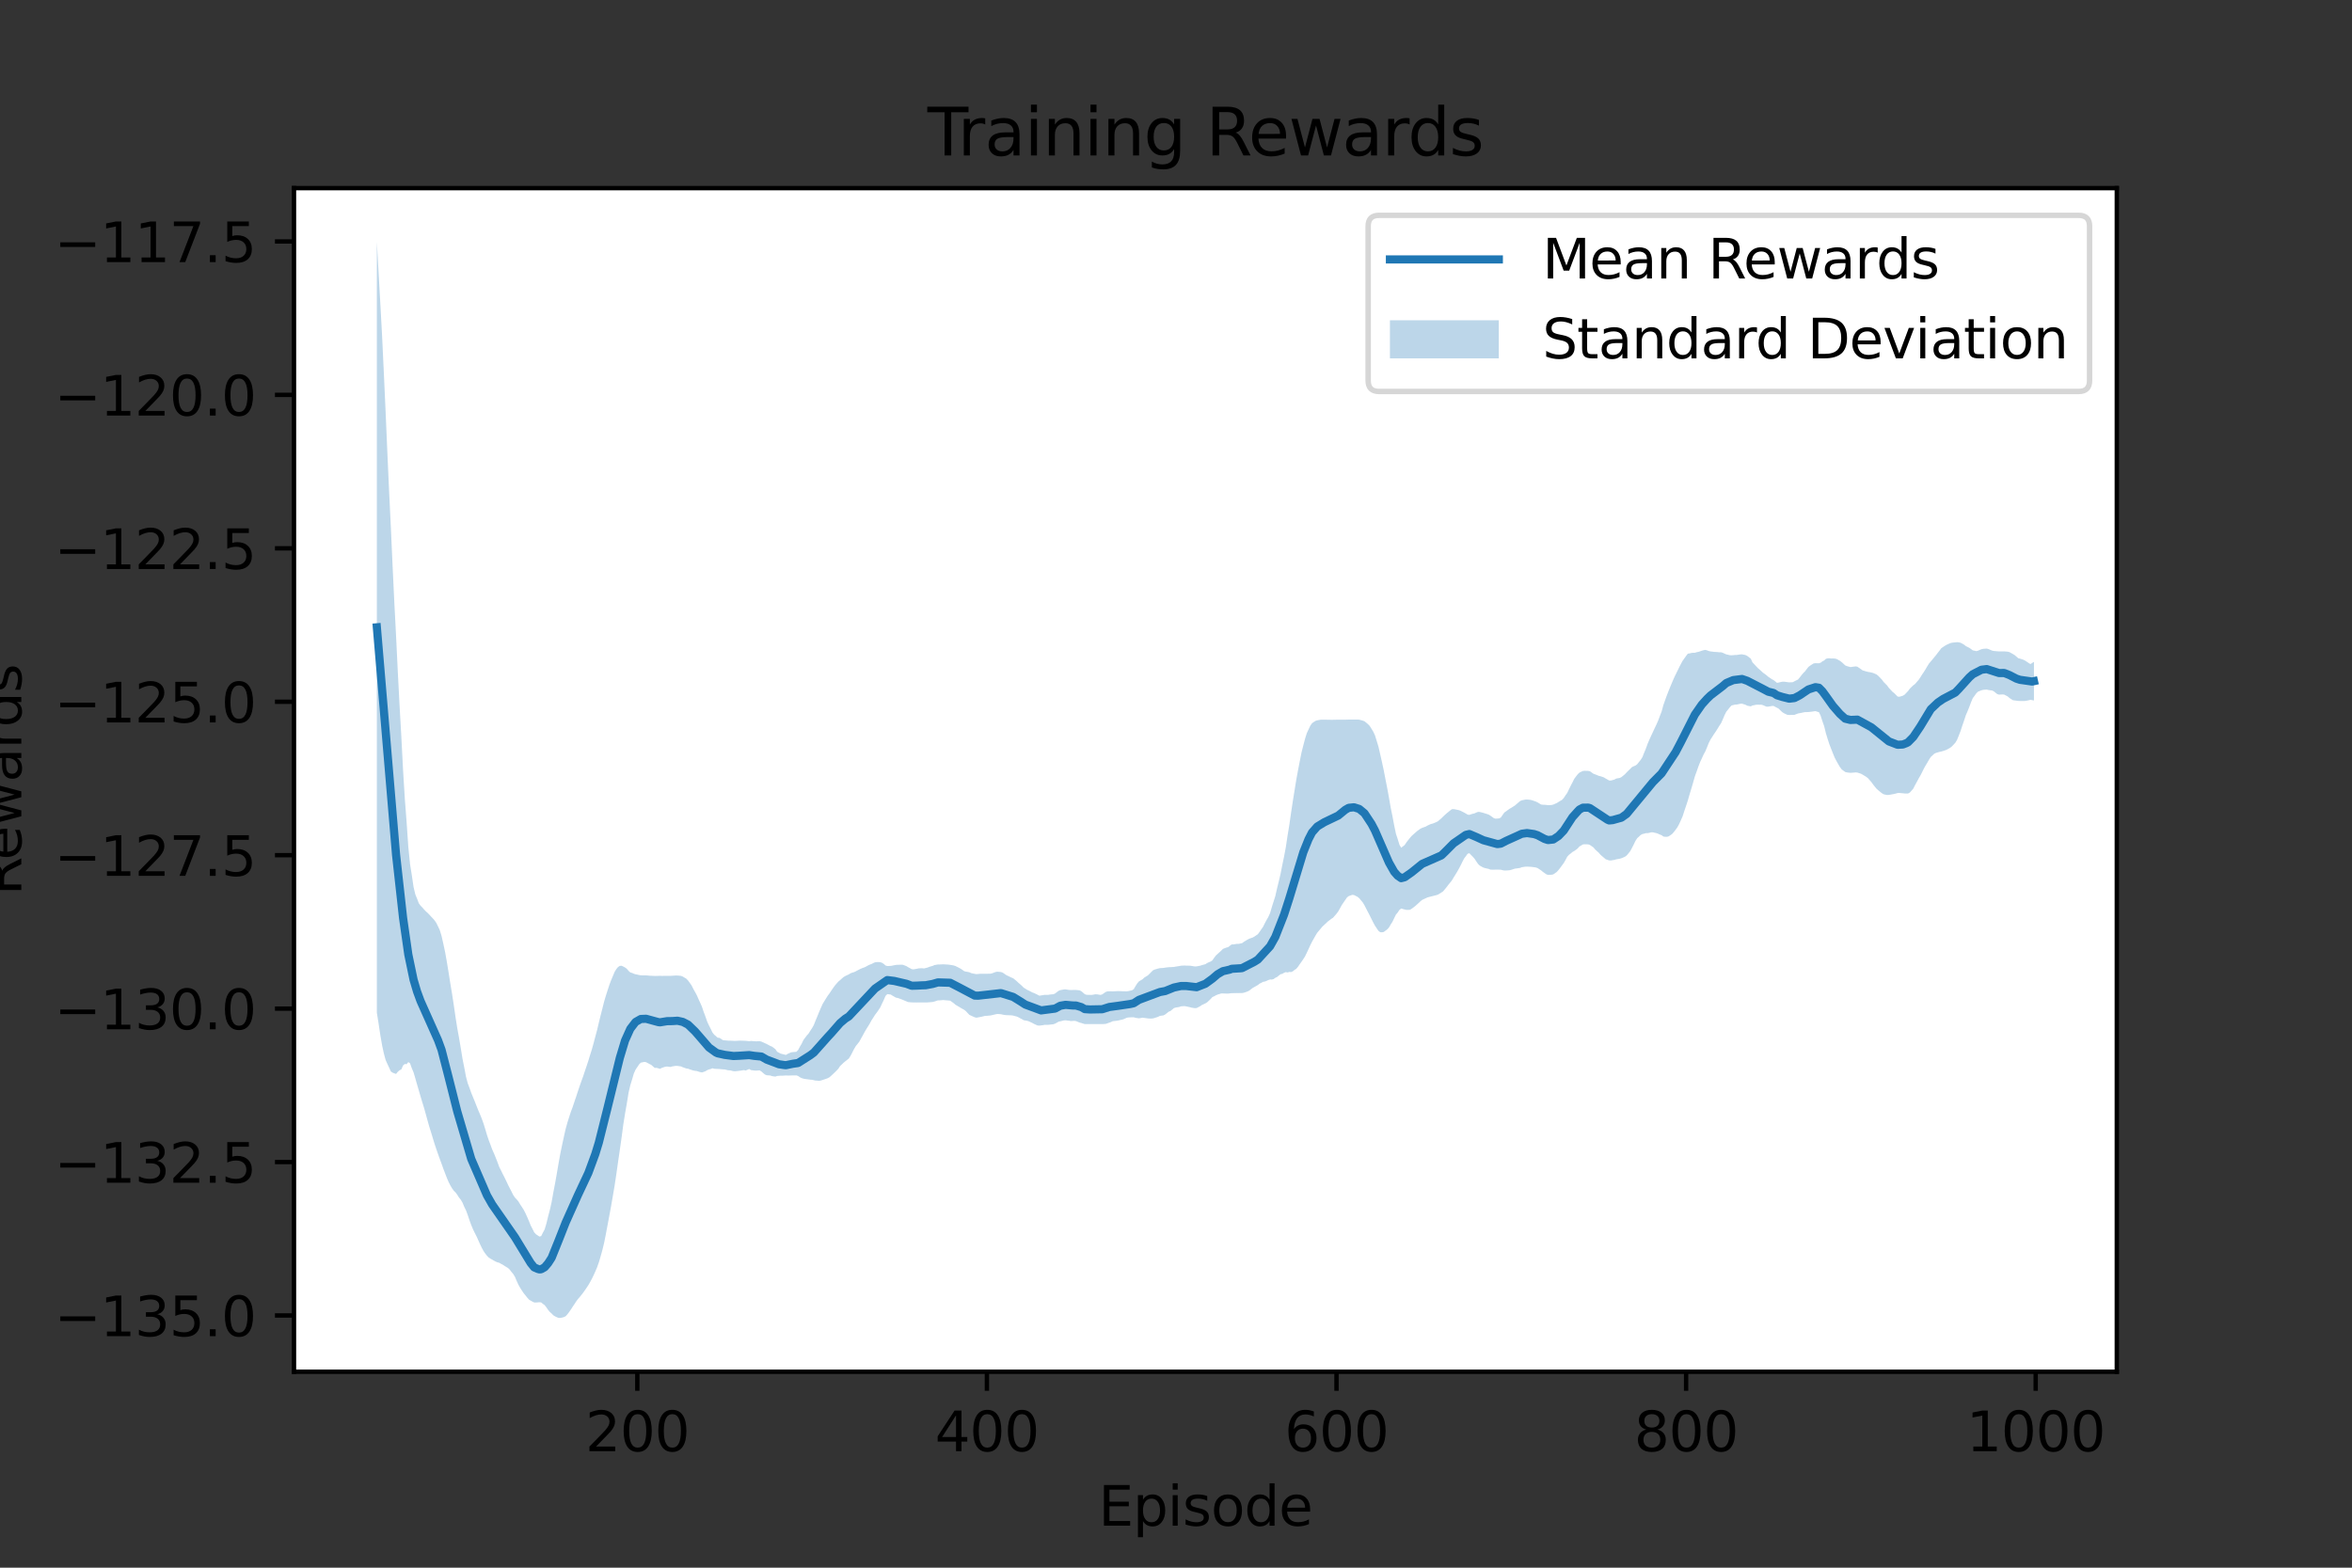 <?xml version="1.0" encoding="utf-8" standalone="no"?>
<!DOCTYPE svg PUBLIC "-//W3C//DTD SVG 1.1//EN"
  "http://www.w3.org/Graphics/SVG/1.1/DTD/svg11.dtd">
<svg height="288pt" version="1.1" viewBox="0 0 432 288" width="432pt" xmlns="http://www.w3.org/2000/svg" xmlns:xlink="http://www.w3.org/1999/xlink">
 <rect x="0" y="0" width="432" height="288" fill="#333333" stroke="none"/>
 <defs>
  <style type="text/css">*{stroke-linecap:butt;stroke-linejoin:round;}</style>
 </defs>
 <g id="figure_1">
  <g id="patch_1">
   <path d="M 0 288 
L 432 288 
L 432 0 
L 0 0 
z
" style="fill:none;"/>
  </g>
  <g id="axes_1">
   <g id="patch_2">
    <path d="M 54 252 
L 388.8 252 
L 388.8 34.56 
L 54 34.56 
z
" style="fill:#ffffff;"/>
   </g>
   <g id="PolyCollection_1">
    <path clip-path="url(#p2bcb7bc3e0)" d="M 69.218 44.444 
L 69.218 186.046 
L 69.539 188.057 
L 69.86 190.184 
L 70.181 192.032 
L 70.502 193.521 
L 70.823 194.707 
L 71.145 195.44 
L 71.466 196.125 
L 71.787 196.831 
L 72.108 197.057 
L 72.429 197.183 
L 72.75 197.291 
L 73.071 196.888 
L 73.392 196.614 
L 73.713 196.464 
L 74.034 195.732 
L 74.355 195.463 
L 74.676 195.508 
L 74.997 195.108 
L 75.318 195.349 
L 75.639 196.251 
L 75.96 197.01 
L 76.281 198.088 
L 76.603 199.228 
L 76.924 200.313 
L 77.245 201.428 
L 77.566 202.499 
L 77.887 203.535 
L 78.208 204.682 
L 78.529 205.852 
L 78.85 206.985 
L 79.171 208.002 
L 79.492 209.073 
L 79.813 210.112 
L 80.134 211.081 
L 80.455 212.011 
L 80.776 212.91 
L 81.097 213.776 
L 81.418 214.68 
L 81.739 215.514 
L 82.061 216.355 
L 82.382 217.111 
L 82.703 217.749 
L 83.024 218.297 
L 83.345 218.746 
L 83.666 219.056 
L 83.987 219.489 
L 84.308 220.002 
L 84.629 220.395 
L 84.95 220.936 
L 85.271 221.706 
L 85.592 222.35 
L 85.913 223.221 
L 86.234 224.172 
L 86.555 225.056 
L 86.876 225.822 
L 87.197 226.489 
L 87.519 227.113 
L 87.84 227.832 
L 88.161 228.547 
L 88.482 229.217 
L 88.803 229.816 
L 89.124 230.286 
L 89.445 230.699 
L 89.766 231.023 
L 90.087 231.233 
L 90.408 231.406 
L 90.729 231.597 
L 91.05 231.769 
L 91.371 231.906 
L 91.692 231.979 
L 92.013 232.17 
L 92.334 232.335 
L 92.655 232.546 
L 92.977 232.756 
L 93.298 232.934 
L 93.619 233.24 
L 93.94 233.66 
L 94.261 234.041 
L 94.582 234.572 
L 94.903 235.322 
L 95.224 236.028 
L 95.545 236.594 
L 95.866 237.099 
L 96.187 237.573 
L 96.508 237.963 
L 96.829 238.376 
L 97.15 238.743 
L 97.471 238.936 
L 97.792 239.121 
L 98.113 239.274 
L 98.435 239.284 
L 98.756 239.261 
L 99.077 239.235 
L 99.398 239.268 
L 99.719 239.536 
L 100.04 239.77 
L 100.361 240.183 
L 100.682 240.66 
L 101.003 241.034 
L 101.324 241.313 
L 101.645 241.643 
L 101.966 241.836 
L 102.287 241.997 
L 102.608 242.115 
L 102.929 242.116 
L 103.25 242.054 
L 103.571 241.963 
L 103.893 241.807 
L 104.214 241.456 
L 104.535 241.029 
L 104.856 240.569 
L 105.177 240.074 
L 105.498 239.605 
L 105.819 239.105 
L 106.14 238.665 
L 106.461 238.299 
L 106.782 237.905 
L 107.103 237.492 
L 107.424 237.046 
L 107.745 236.571 
L 108.066 236.09 
L 108.387 235.531 
L 108.708 234.939 
L 109.029 234.28 
L 109.351 233.566 
L 109.672 232.806 
L 109.993 231.904 
L 110.314 230.818 
L 110.635 229.666 
L 110.956 228.35 
L 111.277 226.738 
L 111.598 225.037 
L 111.919 223.328 
L 112.24 221.577 
L 112.561 219.733 
L 112.882 217.836 
L 113.203 215.708 
L 113.524 213.446 
L 113.845 211.24 
L 114.166 208.991 
L 114.487 206.568 
L 114.809 204.555 
L 115.13 202.721 
L 115.451 200.734 
L 115.772 199.364 
L 116.093 198.325 
L 116.414 197.226 
L 116.735 196.51 
L 117.056 196.035 
L 117.377 195.546 
L 117.698 195.221 
L 118.019 195.153 
L 118.34 195.086 
L 118.661 195.13 
L 118.982 195.304 
L 119.303 195.476 
L 119.624 195.636 
L 119.945 195.916 
L 120.267 196.19 
L 120.588 196.168 
L 120.909 196.261 
L 121.23 196.354 
L 121.551 196.184 
L 121.872 196.076 
L 122.193 195.968 
L 122.514 195.932 
L 122.835 195.971 
L 123.156 196.01 
L 123.477 195.909 
L 123.798 195.858 
L 124.119 195.807 
L 124.44 195.822 
L 124.761 195.866 
L 125.082 195.91 
L 125.403 196.059 
L 125.725 196.174 
L 126.046 196.287 
L 126.367 196.334 
L 126.688 196.451 
L 127.009 196.555 
L 127.33 196.658 
L 127.651 196.719 
L 127.972 196.756 
L 128.293 196.862 
L 128.614 196.96 
L 128.935 197.019 
L 129.256 196.913 
L 129.577 196.792 
L 129.898 196.59 
L 130.219 196.468 
L 130.54 196.387 
L 130.861 196.247 
L 131.183 196.339 
L 131.504 196.364 
L 131.825 196.377 
L 132.146 196.388 
L 132.467 196.424 
L 132.788 196.452 
L 133.109 196.464 
L 133.43 196.547 
L 133.751 196.628 
L 134.072 196.63 
L 134.393 196.709 
L 134.714 196.786 
L 135.035 196.8 
L 135.356 196.765 
L 135.677 196.73 
L 135.998 196.691 
L 136.319 196.639 
L 136.641 196.586 
L 136.962 196.667 
L 137.283 196.527 
L 137.604 196.383 
L 137.925 196.583 
L 138.246 196.626 
L 138.567 196.669 
L 138.888 196.685 
L 139.209 196.661 
L 139.53 196.637 
L 139.851 196.84 
L 140.172 197.126 
L 140.493 197.394 
L 140.814 197.531 
L 141.135 197.556 
L 141.456 197.576 
L 141.777 197.686 
L 142.099 197.74 
L 142.42 197.783 
L 142.741 197.663 
L 143.062 197.641 
L 143.383 197.612 
L 143.704 197.62 
L 144.025 197.597 
L 144.346 197.572 
L 144.667 197.59 
L 144.988 197.586 
L 145.309 197.577 
L 145.63 197.565 
L 145.951 197.564 
L 146.272 197.562 
L 146.593 197.667 
L 146.914 197.895 
L 147.235 198.057 
L 147.557 198.16 
L 147.878 198.224 
L 148.199 198.262 
L 148.52 198.303 
L 148.841 198.349 
L 149.162 198.368 
L 149.483 198.448 
L 149.804 198.514 
L 150.125 198.525 
L 150.446 198.569 
L 150.767 198.506 
L 151.088 198.402 
L 151.409 198.294 
L 151.73 198.19 
L 152.051 198.067 
L 152.372 197.886 
L 152.693 197.603 
L 153.014 197.3 
L 153.336 196.997 
L 153.657 196.676 
L 153.978 196.339 
L 154.299 195.846 
L 154.62 195.546 
L 154.941 195.234 
L 155.262 194.972 
L 155.583 194.722 
L 155.904 194.467 
L 156.225 193.964 
L 156.546 193.351 
L 156.867 192.71 
L 157.188 192.178 
L 157.509 191.779 
L 157.83 191.366 
L 158.151 190.783 
L 158.472 190.213 
L 158.794 189.614 
L 159.115 189.06 
L 159.436 188.557 
L 159.757 188.027 
L 160.078 187.435 
L 160.399 186.946 
L 160.72 186.43 
L 161.041 186.019 
L 161.362 185.553 
L 161.683 185.062 
L 162.004 184.368 
L 162.325 183.707 
L 162.646 182.961 
L 162.967 182.628 
L 163.288 182.669 
L 163.609 182.709 
L 163.93 182.916 
L 164.252 183.101 
L 164.573 183.28 
L 164.894 183.335 
L 165.215 183.452 
L 165.536 183.567 
L 165.857 183.695 
L 166.178 183.835 
L 166.499 183.969 
L 166.82 184.092 
L 167.141 184.123 
L 167.462 184.149 
L 167.783 184.156 
L 168.104 184.161 
L 168.425 184.165 
L 168.746 184.158 
L 169.067 184.158 
L 169.388 184.158 
L 169.71 184.164 
L 170.031 184.159 
L 170.352 184.154 
L 170.673 184.125 
L 170.994 184.101 
L 171.315 184.076 
L 171.636 183.992 
L 171.957 183.883 
L 172.278 183.773 
L 172.599 183.775 
L 172.92 183.746 
L 173.241 183.717 
L 173.562 183.749 
L 173.883 183.774 
L 174.204 183.799 
L 174.525 183.834 
L 174.846 184.068 
L 175.168 184.295 
L 175.489 184.574 
L 175.81 184.768 
L 176.131 184.953 
L 176.452 185.148 
L 176.773 185.333 
L 177.094 185.507 
L 177.415 185.764 
L 177.736 186.114 
L 178.057 186.448 
L 178.378 186.593 
L 178.699 186.74 
L 179.02 186.884 
L 179.341 186.962 
L 179.662 186.904 
L 179.983 186.845 
L 180.304 186.781 
L 180.626 186.703 
L 180.947 186.624 
L 181.268 186.613 
L 181.589 186.585 
L 181.91 186.556 
L 182.231 186.484 
L 182.552 186.411 
L 182.873 186.336 
L 183.194 186.276 
L 183.515 186.298 
L 183.836 186.321 
L 184.157 186.398 
L 184.478 186.449 
L 184.799 186.494 
L 185.12 186.502 
L 185.441 186.517 
L 185.762 186.529 
L 186.084 186.572 
L 186.405 186.661 
L 186.726 186.74 
L 187.047 186.876 
L 187.368 187.057 
L 187.689 187.221 
L 188.01 187.419 
L 188.331 187.478 
L 188.652 187.529 
L 188.973 187.625 
L 189.294 187.781 
L 189.615 187.929 
L 189.936 188.109 
L 190.257 188.254 
L 190.578 188.391 
L 190.899 188.416 
L 191.22 188.377 
L 191.542 188.337 
L 191.863 188.27 
L 192.184 188.273 
L 192.505 188.277 
L 192.826 188.234 
L 193.147 188.199 
L 193.468 188.163 
L 193.789 188.052 
L 194.11 187.88 
L 194.431 187.691 
L 194.752 187.628 
L 195.073 187.546 
L 195.394 187.463 
L 195.715 187.443 
L 196.036 187.482 
L 196.357 187.52 
L 196.678 187.578 
L 197 187.559 
L 197.321 187.541 
L 197.642 187.586 
L 197.963 187.721 
L 198.284 187.853 
L 198.605 187.934 
L 198.926 188.04 
L 199.247 188.131 
L 199.568 188.131 
L 199.889 188.131 
L 200.21 188.131 
L 200.531 188.134 
L 200.852 188.132 
L 201.173 188.13 
L 201.494 188.129 
L 201.815 188.13 
L 202.136 188.131 
L 202.458 188.138 
L 202.779 188.122 
L 203.1 188.097 
L 203.421 187.986 
L 203.742 187.873 
L 204.063 187.759 
L 204.384 187.6 
L 204.705 187.567 
L 205.026 187.533 
L 205.347 187.484 
L 205.668 187.411 
L 205.989 187.337 
L 206.31 187.258 
L 206.631 187.118 
L 206.952 186.974 
L 207.273 186.917 
L 207.594 186.9 
L 207.916 186.883 
L 208.237 186.885 
L 208.558 186.982 
L 208.879 187.031 
L 209.2 187.078 
L 209.521 187.023 
L 209.842 186.962 
L 210.163 187.002 
L 210.484 187.048 
L 210.805 187.089 
L 211.126 187.123 
L 211.447 187.116 
L 211.768 187.097 
L 212.089 187.008 
L 212.41 186.899 
L 212.731 186.789 
L 213.052 186.627 
L 213.374 186.582 
L 213.695 186.536 
L 214.016 186.366 
L 214.337 186.117 
L 214.658 185.859 
L 214.979 185.732 
L 215.3 185.468 
L 215.621 185.196 
L 215.942 185.099 
L 216.263 185.045 
L 216.584 184.991 
L 216.905 184.875 
L 217.226 184.852 
L 217.547 184.828 
L 217.868 184.883 
L 218.189 184.952 
L 218.51 185.019 
L 218.832 185.112 
L 219.153 185.161 
L 219.474 185.209 
L 219.795 185.183 
L 220.116 185.021 
L 220.437 184.856 
L 220.758 184.626 
L 221.079 184.48 
L 221.4 184.329 
L 221.721 184.131 
L 222.042 183.837 
L 222.363 183.527 
L 222.684 183.174 
L 223.005 183.028 
L 223.326 182.851 
L 223.647 182.707 
L 223.968 182.616 
L 224.29 182.513 
L 224.611 182.503 
L 224.932 182.519 
L 225.253 182.533 
L 225.574 182.53 
L 225.895 182.494 
L 226.216 182.451 
L 226.537 182.45 
L 226.858 182.443 
L 227.179 182.436 
L 227.5 182.437 
L 227.821 182.434 
L 228.142 182.431 
L 228.463 182.375 
L 228.784 182.267 
L 229.105 182.152 
L 229.426 182.002 
L 229.748 181.757 
L 230.069 181.505 
L 230.39 181.327 
L 230.711 181.147 
L 231.032 180.959 
L 231.353 180.704 
L 231.674 180.552 
L 231.995 180.374 
L 232.316 180.319 
L 232.637 180.197 
L 232.958 180.043 
L 233.279 179.945 
L 233.6 179.95 
L 233.921 179.87 
L 234.242 179.634 
L 234.563 179.486 
L 234.884 179.222 
L 235.206 178.977 
L 235.527 178.907 
L 235.848 178.709 
L 236.169 178.588 
L 236.49 178.652 
L 236.811 178.55 
L 237.132 178.58 
L 237.453 178.448 
L 237.774 178.18 
L 238.095 177.978 
L 238.416 177.592 
L 238.737 177.121 
L 239.058 176.671 
L 239.379 176.206 
L 239.7 175.696 
L 240.021 175.038 
L 240.342 174.354 
L 240.664 173.646 
L 240.985 173.01 
L 241.306 172.441 
L 241.627 171.862 
L 241.948 171.348 
L 242.269 170.966 
L 242.59 170.581 
L 242.911 170.201 
L 243.232 169.908 
L 243.553 169.612 
L 243.874 169.294 
L 244.195 169.051 
L 244.516 168.806 
L 244.837 168.604 
L 245.158 168.237 
L 245.479 167.867 
L 245.8 167.442 
L 246.122 166.864 
L 246.443 166.277 
L 246.764 165.801 
L 247.085 165.34 
L 247.406 164.872 
L 247.727 164.62 
L 248.048 164.508 
L 248.369 164.395 
L 248.69 164.425 
L 249.011 164.587 
L 249.332 164.749 
L 249.653 165.008 
L 249.974 165.395 
L 250.295 165.778 
L 250.616 166.307 
L 250.937 166.938 
L 251.258 167.556 
L 251.58 168.169 
L 251.901 168.824 
L 252.222 169.46 
L 252.543 170.046 
L 252.864 170.543 
L 253.185 171.003 
L 253.506 171.256 
L 253.827 171.269 
L 254.148 171.215 
L 254.469 170.98 
L 254.79 170.747 
L 255.111 170.401 
L 255.432 169.844 
L 255.753 169.342 
L 256.074 168.684 
L 256.395 168.027 
L 256.716 167.639 
L 257.038 167.161 
L 257.359 166.906 
L 257.68 166.997 
L 258.001 167.081 
L 258.322 167.16 
L 258.643 167.156 
L 258.964 167.139 
L 259.285 166.948 
L 259.606 166.712 
L 259.927 166.464 
L 260.248 166.177 
L 260.569 165.887 
L 260.89 165.586 
L 261.211 165.319 
L 261.532 165.171 
L 261.853 165.021 
L 262.174 164.871 
L 262.496 164.785 
L 262.817 164.698 
L 263.138 164.618 
L 263.459 164.538 
L 263.78 164.456 
L 264.101 164.359 
L 264.422 164.165 
L 264.743 163.964 
L 265.064 163.749 
L 265.385 163.366 
L 265.706 162.965 
L 266.027 162.541 
L 266.348 162.154 
L 266.669 161.75 
L 266.99 161.202 
L 267.311 160.696 
L 267.632 160.168 
L 267.954 159.604 
L 268.275 158.992 
L 268.596 158.339 
L 268.917 157.715 
L 269.238 157.296 
L 269.559 156.847 
L 269.88 156.739 
L 270.201 157.076 
L 270.522 157.398 
L 270.843 157.766 
L 271.164 158.258 
L 271.485 158.723 
L 271.806 159.025 
L 272.127 159.206 
L 272.448 159.382 
L 272.769 159.476 
L 273.09 159.55 
L 273.412 159.622 
L 273.733 159.756 
L 274.054 159.768 
L 274.375 159.774 
L 274.696 159.758 
L 275.017 159.762 
L 275.338 159.765 
L 275.659 159.778 
L 275.98 159.861 
L 276.301 159.924 
L 276.622 159.921 
L 276.943 159.898 
L 277.264 159.869 
L 277.585 159.792 
L 277.906 159.689 
L 278.227 159.581 
L 278.548 159.542 
L 278.87 159.495 
L 279.191 159.443 
L 279.512 159.317 
L 279.833 159.269 
L 280.154 159.22 
L 280.475 159.208 
L 280.796 159.223 
L 281.117 159.239 
L 281.438 159.269 
L 281.759 159.316 
L 282.08 159.361 
L 282.401 159.469 
L 282.722 159.678 
L 283.043 159.881 
L 283.364 160.154 
L 283.685 160.382 
L 284.006 160.607 
L 284.328 160.735 
L 284.649 160.717 
L 284.97 160.699 
L 285.291 160.634 
L 285.612 160.417 
L 285.933 160.195 
L 286.254 159.84 
L 286.575 159.422 
L 286.896 158.986 
L 287.217 158.554 
L 287.538 157.996 
L 287.859 157.39 
L 288.18 157.039 
L 288.501 156.796 
L 288.822 156.515 
L 289.143 156.34 
L 289.464 156.111 
L 289.786 155.864 
L 290.107 155.501 
L 290.428 155.318 
L 290.749 155.13 
L 291.07 155.099 
L 291.391 155.109 
L 291.712 155.119 
L 292.033 155.232 
L 292.354 155.459 
L 292.675 155.677 
L 292.996 156.068 
L 293.317 156.356 
L 293.638 156.637 
L 293.959 157.023 
L 294.28 157.299 
L 294.601 157.57 
L 294.922 157.851 
L 295.243 157.961 
L 295.565 158.068 
L 295.886 158.077 
L 296.207 158.022 
L 296.528 157.966 
L 296.849 157.868 
L 297.17 157.815 
L 297.491 157.762 
L 297.812 157.666 
L 298.133 157.533 
L 298.454 157.394 
L 298.775 157.159 
L 299.096 156.78 
L 299.417 156.384 
L 299.738 155.801 
L 300.059 155.168 
L 300.38 154.505 
L 300.701 153.995 
L 301.023 153.706 
L 301.344 153.399 
L 301.665 153.218 
L 301.986 153.157 
L 302.307 153.053 
L 302.628 153.054 
L 302.949 152.994 
L 303.27 152.902 
L 303.591 152.9 
L 303.912 152.986 
L 304.233 153.048 
L 304.554 153.17 
L 304.875 153.317 
L 305.196 153.431 
L 305.517 153.679 
L 305.838 153.721 
L 306.159 153.731 
L 306.481 153.654 
L 306.802 153.444 
L 307.123 153.21 
L 307.444 152.852 
L 307.765 152.43 
L 308.086 151.987 
L 308.407 151.401 
L 308.728 150.702 
L 309.049 149.973 
L 309.37 148.971 
L 309.691 148.031 
L 310.012 147.05 
L 310.333 145.928 
L 310.654 144.877 
L 310.975 143.779 
L 311.296 142.644 
L 311.617 141.763 
L 311.939 140.844 
L 312.26 140.018 
L 312.581 139.329 
L 312.902 138.615 
L 313.223 138.034 
L 313.544 137.265 
L 313.865 136.461 
L 314.186 135.836 
L 314.507 135.345 
L 314.828 134.839 
L 315.149 134.383 
L 315.47 133.871 
L 315.791 133.341 
L 316.112 132.862 
L 316.433 132.148 
L 316.754 131.388 
L 317.075 130.745 
L 317.397 130.353 
L 317.718 129.944 
L 318.039 129.603 
L 318.36 129.524 
L 318.681 129.444 
L 319.002 129.433 
L 319.323 129.361 
L 319.644 129.288 
L 319.965 129.268 
L 320.286 129.373 
L 320.607 129.476 
L 320.928 129.641 
L 321.249 129.704 
L 321.57 129.76 
L 321.891 129.6 
L 322.212 129.543 
L 322.533 129.47 
L 322.855 129.463 
L 323.176 129.469 
L 323.497 129.463 
L 323.818 129.541 
L 324.139 129.687 
L 324.46 129.82 
L 324.781 129.814 
L 325.102 129.762 
L 325.423 129.699 
L 325.744 129.679 
L 326.065 129.859 
L 326.386 130.019 
L 326.707 130.201 
L 327.028 130.522 
L 327.349 130.823 
L 327.67 131.031 
L 327.991 131.183 
L 328.313 131.331 
L 328.634 131.348 
L 328.955 131.345 
L 329.276 131.343 
L 329.597 131.321 
L 329.918 131.201 
L 330.239 131.076 
L 330.56 131.012 
L 330.881 130.957 
L 331.202 130.879 
L 331.523 130.823 
L 331.844 130.823 
L 332.165 130.802 
L 332.486 130.774 
L 332.807 130.731 
L 333.128 130.683 
L 333.449 130.641 
L 333.771 130.741 
L 334.092 130.84 
L 334.413 131.507 
L 334.734 132.509 
L 335.055 133.423 
L 335.376 134.728 
L 335.697 135.778 
L 336.018 136.759 
L 336.339 137.58 
L 336.66 138.396 
L 336.981 139.176 
L 337.302 139.789 
L 337.623 140.359 
L 337.944 140.91 
L 338.265 141.342 
L 338.586 141.583 
L 338.907 141.817 
L 339.229 141.901 
L 339.55 141.938 
L 339.871 141.975 
L 340.192 141.955 
L 340.513 141.928 
L 340.834 141.901 
L 341.155 141.93 
L 341.476 142.034 
L 341.797 142.135 
L 342.118 142.31 
L 342.439 142.507 
L 342.76 142.702 
L 343.081 142.945 
L 343.402 143.314 
L 343.723 143.676 
L 344.044 144.124 
L 344.365 144.525 
L 344.687 144.916 
L 345.008 145.198 
L 345.329 145.462 
L 345.65 145.717 
L 345.971 145.914 
L 346.292 145.986 
L 346.613 146.052 
L 346.934 146.034 
L 347.255 145.978 
L 347.576 145.915 
L 347.897 145.864 
L 348.218 145.778 
L 348.539 145.686 
L 348.86 145.673 
L 349.181 145.704 
L 349.502 145.734 
L 349.823 145.769 
L 350.145 145.775 
L 350.466 145.774 
L 350.787 145.593 
L 351.108 145.237 
L 351.429 144.868 
L 351.75 144.223 
L 352.071 143.646 
L 352.392 143.042 
L 352.713 142.496 
L 353.034 141.874 
L 353.355 141.216 
L 353.676 140.642 
L 353.997 140.11 
L 354.318 139.544 
L 354.639 139.053 
L 354.96 138.764 
L 355.281 138.461 
L 355.603 138.311 
L 355.924 138.222 
L 356.245 138.123 
L 356.566 138.062 
L 356.887 137.963 
L 357.208 137.86 
L 357.529 137.744 
L 357.85 137.569 
L 358.171 137.39 
L 358.492 137.143 
L 358.813 136.803 
L 359.134 136.457 
L 359.455 135.933 
L 359.776 135.143 
L 360.097 134.314 
L 360.418 133.326 
L 360.739 132.405 
L 361.061 131.414 
L 361.382 130.68 
L 361.703 129.883 
L 362.024 129.018 
L 362.345 128.261 
L 362.666 127.832 
L 362.987 127.378 
L 363.308 127.063 
L 363.629 126.938 
L 363.95 126.809 
L 364.271 126.728 
L 364.592 126.706 
L 364.913 126.684 
L 365.234 126.76 
L 365.555 126.807 
L 365.876 126.85 
L 366.197 126.991 
L 366.519 127.256 
L 366.84 127.511 
L 367.161 127.613 
L 367.482 127.594 
L 367.803 127.575 
L 368.124 127.609 
L 368.445 127.778 
L 368.766 127.944 
L 369.087 128.231 
L 369.408 128.439 
L 369.729 128.637 
L 370.05 128.68 
L 370.371 128.726 
L 370.692 128.762 
L 371.013 128.778 
L 371.334 128.783 
L 371.655 128.786 
L 371.977 128.77 
L 372.298 128.711 
L 372.619 128.646 
L 372.94 128.563 
L 373.261 128.625 
L 373.582 128.681 
L 373.582 121.589 
L 373.582 121.589 
L 373.261 121.79 
L 372.94 121.997 
L 372.619 121.806 
L 372.298 121.586 
L 371.977 121.373 
L 371.655 121.204 
L 371.334 121.1 
L 371.013 120.998 
L 370.692 120.914 
L 370.371 120.63 
L 370.05 120.355 
L 369.729 120.162 
L 369.408 119.979 
L 369.087 119.806 
L 368.766 119.717 
L 368.445 119.69 
L 368.124 119.668 
L 367.803 119.672 
L 367.482 119.672 
L 367.161 119.672 
L 366.84 119.648 
L 366.519 119.615 
L 366.197 119.592 
L 365.876 119.517 
L 365.555 119.376 
L 365.234 119.239 
L 364.913 119.152 
L 364.592 119.173 
L 364.271 119.194 
L 363.95 119.264 
L 363.629 119.399 
L 363.308 119.539 
L 362.987 119.625 
L 362.666 119.538 
L 362.345 119.476 
L 362.024 119.23 
L 361.703 119.006 
L 361.382 118.849 
L 361.061 118.685 
L 360.739 118.427 
L 360.418 118.238 
L 360.097 118.077 
L 359.776 118.004 
L 359.455 117.969 
L 359.134 118.011 
L 358.813 118.042 
L 358.492 118.079 
L 358.171 118.168 
L 357.85 118.314 
L 357.529 118.462 
L 357.208 118.648 
L 356.887 118.863 
L 356.566 119.081 
L 356.245 119.51 
L 355.924 119.922 
L 355.603 120.345 
L 355.281 120.738 
L 354.96 121.12 
L 354.639 121.514 
L 354.318 121.877 
L 353.997 122.394 
L 353.676 122.944 
L 353.355 123.454 
L 353.034 123.928 
L 352.713 124.439 
L 352.392 124.914 
L 352.071 125.272 
L 351.75 125.656 
L 351.429 125.89 
L 351.108 126.194 
L 350.787 126.51 
L 350.466 126.943 
L 350.145 127.28 
L 349.823 127.623 
L 349.502 127.811 
L 349.181 127.907 
L 348.86 128.004 
L 348.539 127.96 
L 348.218 127.639 
L 347.897 127.323 
L 347.576 127.065 
L 347.255 126.715 
L 346.934 126.372 
L 346.613 125.931 
L 346.292 125.605 
L 345.971 125.284 
L 345.65 124.846 
L 345.329 124.508 
L 345.008 124.18 
L 344.687 123.912 
L 344.365 123.769 
L 344.044 123.635 
L 343.723 123.548 
L 343.402 123.485 
L 343.081 123.43 
L 342.76 123.348 
L 342.439 123.252 
L 342.118 123.157 
L 341.797 122.924 
L 341.476 122.701 
L 341.155 122.481 
L 340.834 122.421 
L 340.513 122.464 
L 340.192 122.508 
L 339.871 122.551 
L 339.55 122.462 
L 339.229 122.374 
L 338.907 122.232 
L 338.586 121.928 
L 338.265 121.632 
L 337.944 121.396 
L 337.623 121.212 
L 337.302 121.046 
L 336.981 120.985 
L 336.66 120.961 
L 336.339 120.975 
L 336.018 120.932 
L 335.697 120.944 
L 335.376 121.026 
L 335.055 121.333 
L 334.734 121.492 
L 334.413 121.739 
L 334.092 121.853 
L 333.771 121.844 
L 333.449 121.836 
L 333.128 121.873 
L 332.807 122.072 
L 332.486 122.276 
L 332.165 122.516 
L 331.844 122.92 
L 331.523 123.346 
L 331.202 123.658 
L 330.881 124.048 
L 330.56 124.462 
L 330.239 124.842 
L 329.918 124.995 
L 329.597 125.154 
L 329.276 125.329 
L 328.955 125.343 
L 328.634 125.356 
L 328.313 125.317 
L 327.991 125.271 
L 327.67 125.229 
L 327.349 125.241 
L 327.028 125.304 
L 326.707 125.387 
L 326.386 125.443 
L 326.065 125.177 
L 325.744 124.932 
L 325.423 124.765 
L 325.102 124.543 
L 324.781 124.331 
L 324.46 124.052 
L 324.139 123.809 
L 323.818 123.579 
L 323.497 123.282 
L 323.176 122.993 
L 322.855 122.717 
L 322.533 122.376 
L 322.212 122.028 
L 321.891 121.696 
L 321.57 121.001 
L 321.249 120.746 
L 320.928 120.498 
L 320.607 120.339 
L 320.286 120.273 
L 319.965 120.209 
L 319.644 120.221 
L 319.323 120.271 
L 319.002 120.321 
L 318.681 120.329 
L 318.36 120.356 
L 318.039 120.384 
L 317.718 120.369 
L 317.397 120.283 
L 317.075 120.213 
L 316.754 120.077 
L 316.433 119.929 
L 316.112 119.826 
L 315.791 119.834 
L 315.47 119.793 
L 315.149 119.77 
L 314.828 119.759 
L 314.507 119.708 
L 314.186 119.672 
L 313.865 119.601 
L 313.544 119.478 
L 313.223 119.392 
L 312.902 119.45 
L 312.581 119.54 
L 312.26 119.656 
L 311.939 119.755 
L 311.617 119.819 
L 311.296 119.921 
L 310.975 119.92 
L 310.654 119.956 
L 310.333 120.04 
L 310.012 120.084 
L 309.691 120.5 
L 309.37 120.956 
L 309.049 121.402 
L 308.728 121.995 
L 308.407 122.619 
L 308.086 123.278 
L 307.765 123.931 
L 307.444 124.606 
L 307.123 125.357 
L 306.802 126.125 
L 306.481 126.917 
L 306.159 127.738 
L 305.838 128.622 
L 305.517 129.538 
L 305.196 130.713 
L 304.875 131.537 
L 304.554 132.395 
L 304.233 133.122 
L 303.912 133.793 
L 303.591 134.49 
L 303.27 135.169 
L 302.949 135.884 
L 302.628 136.629 
L 302.307 137.515 
L 301.986 138.288 
L 301.665 139.104 
L 301.344 139.605 
L 301.023 139.999 
L 300.701 140.411 
L 300.38 140.645 
L 300.059 140.774 
L 299.738 140.934 
L 299.417 141.262 
L 299.096 141.568 
L 298.775 141.89 
L 298.454 142.243 
L 298.133 142.5 
L 297.812 142.763 
L 297.491 142.917 
L 297.17 142.974 
L 296.849 143.032 
L 296.528 143.214 
L 296.207 143.304 
L 295.886 143.394 
L 295.565 143.383 
L 295.243 143.201 
L 294.922 143.023 
L 294.601 142.821 
L 294.28 142.708 
L 293.959 142.601 
L 293.638 142.524 
L 293.317 142.388 
L 292.996 142.259 
L 292.675 142.144 
L 292.354 141.915 
L 292.033 141.692 
L 291.712 141.622 
L 291.391 141.613 
L 291.07 141.605 
L 290.749 141.631 
L 290.428 141.78 
L 290.107 141.933 
L 289.786 142.235 
L 289.464 142.651 
L 289.143 143.084 
L 288.822 143.732 
L 288.501 144.345 
L 288.18 144.996 
L 287.859 145.667 
L 287.538 146.114 
L 287.217 146.607 
L 286.896 146.951 
L 286.575 147.131 
L 286.254 147.329 
L 285.933 147.532 
L 285.612 147.669 
L 285.291 147.811 
L 284.97 147.891 
L 284.649 147.905 
L 284.328 147.919 
L 284.006 147.87 
L 283.685 147.852 
L 283.364 147.838 
L 283.043 147.791 
L 282.722 147.594 
L 282.401 147.403 
L 282.08 147.247 
L 281.759 147.137 
L 281.438 147.027 
L 281.117 146.945 
L 280.796 146.912 
L 280.475 146.879 
L 280.154 146.896 
L 279.833 146.961 
L 279.512 147.026 
L 279.191 147.167 
L 278.87 147.442 
L 278.548 147.724 
L 278.227 147.995 
L 277.906 148.195 
L 277.585 148.4 
L 277.264 148.581 
L 276.943 148.813 
L 276.622 149.051 
L 276.301 149.28 
L 275.98 149.727 
L 275.659 150.196 
L 275.338 150.346 
L 275.017 150.374 
L 274.696 150.402 
L 274.375 150.301 
L 274.054 150.064 
L 273.733 149.833 
L 273.412 149.64 
L 273.09 149.537 
L 272.769 149.435 
L 272.448 149.33 
L 272.127 149.248 
L 271.806 149.169 
L 271.485 149.152 
L 271.164 149.271 
L 270.843 149.418 
L 270.522 149.491 
L 270.201 149.59 
L 269.88 149.705 
L 269.559 149.653 
L 269.238 149.452 
L 268.917 149.279 
L 268.596 149.113 
L 268.275 148.95 
L 267.954 148.829 
L 267.632 148.767 
L 267.311 148.695 
L 266.99 148.646 
L 266.669 148.655 
L 266.348 148.9 
L 266.027 149.161 
L 265.706 149.421 
L 265.385 149.706 
L 265.064 150.01 
L 264.743 150.331 
L 264.422 150.601 
L 264.101 150.88 
L 263.78 151.044 
L 263.459 151.172 
L 263.138 151.303 
L 262.817 151.376 
L 262.496 151.523 
L 262.174 151.672 
L 261.853 151.86 
L 261.532 151.973 
L 261.211 152.089 
L 260.89 152.246 
L 260.569 152.473 
L 260.248 152.711 
L 259.927 152.998 
L 259.606 153.278 
L 259.285 153.569 
L 258.964 153.937 
L 258.643 154.339 
L 258.322 154.754 
L 258.001 155.237 
L 257.68 155.487 
L 257.359 155.744 
L 257.038 155.185 
L 256.716 154.13 
L 256.395 153.165 
L 256.074 151.632 
L 255.753 149.921 
L 255.432 148.366 
L 255.111 146.509 
L 254.79 144.765 
L 254.469 143.133 
L 254.148 141.469 
L 253.827 139.982 
L 253.506 138.563 
L 253.185 137.168 
L 252.864 136.106 
L 252.543 135.083 
L 252.222 134.394 
L 251.901 133.871 
L 251.58 133.367 
L 251.258 133.029 
L 250.937 132.757 
L 250.616 132.499 
L 250.295 132.387 
L 249.974 132.297 
L 249.653 132.21 
L 249.332 132.193 
L 249.011 132.191 
L 248.69 132.189 
L 248.369 132.187 
L 248.048 132.189 
L 247.727 132.192 
L 247.406 132.208 
L 247.085 132.21 
L 246.764 132.218 
L 246.443 132.216 
L 246.122 132.211 
L 245.8 132.216 
L 245.479 132.219 
L 245.158 132.224 
L 244.837 132.233 
L 244.516 132.234 
L 244.195 132.228 
L 243.874 132.225 
L 243.553 132.213 
L 243.232 132.212 
L 242.911 132.213 
L 242.59 132.214 
L 242.269 132.273 
L 241.948 132.336 
L 241.627 132.43 
L 241.306 132.64 
L 240.985 132.859 
L 240.664 133.336 
L 240.342 134.008 
L 240.021 134.705 
L 239.7 135.739 
L 239.379 136.959 
L 239.058 138.225 
L 238.737 139.828 
L 238.416 141.486 
L 238.095 143.23 
L 237.774 145.223 
L 237.453 147.208 
L 237.132 149.33 
L 236.811 151.565 
L 236.49 153.523 
L 236.169 155.649 
L 235.848 157.362 
L 235.527 158.885 
L 235.206 160.536 
L 234.884 161.901 
L 234.563 163.204 
L 234.242 164.623 
L 233.921 165.632 
L 233.6 166.647 
L 233.279 167.747 
L 232.958 168.452 
L 232.637 169.013 
L 232.316 169.605 
L 231.995 170.263 
L 231.674 170.717 
L 231.353 171.196 
L 231.032 171.628 
L 230.711 171.842 
L 230.39 172.064 
L 230.069 172.241 
L 229.748 172.348 
L 229.426 172.463 
L 229.105 172.636 
L 228.784 172.828 
L 228.463 173.024 
L 228.142 173.264 
L 227.821 173.331 
L 227.5 173.399 
L 227.179 173.395 
L 226.858 173.45 
L 226.537 173.506 
L 226.216 173.509 
L 225.895 173.752 
L 225.574 174.002 
L 225.253 174.079 
L 224.932 174.202 
L 224.611 174.326 
L 224.29 174.666 
L 223.968 174.95 
L 223.647 175.245 
L 223.326 175.529 
L 223.005 175.96 
L 222.684 176.423 
L 222.363 176.638 
L 222.042 176.772 
L 221.721 176.921 
L 221.4 177.131 
L 221.079 177.217 
L 220.758 177.306 
L 220.437 177.411 
L 220.116 177.47 
L 219.795 177.532 
L 219.474 177.552 
L 219.153 177.498 
L 218.832 177.445 
L 218.51 177.406 
L 218.189 177.4 
L 217.868 177.396 
L 217.547 177.374 
L 217.226 177.392 
L 216.905 177.41 
L 216.584 177.479 
L 216.263 177.525 
L 215.942 177.572 
L 215.621 177.643 
L 215.3 177.655 
L 214.979 177.677 
L 214.658 177.685 
L 214.337 177.721 
L 214.016 177.764 
L 213.695 177.823 
L 213.374 177.84 
L 213.052 177.857 
L 212.731 177.926 
L 212.41 178.02 
L 212.089 178.116 
L 211.768 178.258 
L 211.447 178.577 
L 211.126 178.909 
L 210.805 179.212 
L 210.484 179.404 
L 210.163 179.602 
L 209.842 179.912 
L 209.521 180.096 
L 209.2 180.286 
L 208.879 180.663 
L 208.558 181.168 
L 208.237 181.722 
L 207.916 181.927 
L 207.594 181.999 
L 207.273 182.071 
L 206.952 182.121 
L 206.631 182.113 
L 206.31 182.109 
L 205.989 182.091 
L 205.668 182.083 
L 205.347 182.075 
L 205.026 182.087 
L 204.705 182.107 
L 204.384 182.127 
L 204.063 182.108 
L 203.742 182.117 
L 203.421 182.128 
L 203.1 182.23 
L 202.779 182.447 
L 202.458 182.674 
L 202.136 182.776 
L 201.815 182.723 
L 201.494 182.67 
L 201.173 182.663 
L 200.852 182.721 
L 200.531 182.778 
L 200.21 182.771 
L 199.889 182.762 
L 199.568 182.753 
L 199.247 182.643 
L 198.926 182.36 
L 198.605 182.092 
L 198.284 181.933 
L 197.963 181.9 
L 197.642 181.871 
L 197.321 181.859 
L 197 181.871 
L 196.678 181.882 
L 196.357 181.86 
L 196.036 181.809 
L 195.715 181.758 
L 195.394 181.773 
L 195.073 181.835 
L 194.752 181.898 
L 194.431 182.024 
L 194.11 182.265 
L 193.789 182.524 
L 193.468 182.651 
L 193.147 182.68 
L 192.826 182.71 
L 192.505 182.77 
L 192.184 182.768 
L 191.863 182.765 
L 191.542 182.818 
L 191.22 182.87 
L 190.899 182.922 
L 190.578 182.751 
L 190.257 182.59 
L 189.936 182.437 
L 189.615 182.322 
L 189.294 182.149 
L 188.973 181.986 
L 188.652 181.834 
L 188.331 181.627 
L 188.01 181.428 
L 187.689 181.102 
L 187.368 180.81 
L 187.047 180.537 
L 186.726 180.236 
L 186.405 179.967 
L 186.084 179.709 
L 185.762 179.584 
L 185.441 179.427 
L 185.12 179.273 
L 184.799 179.117 
L 184.478 178.891 
L 184.157 178.673 
L 183.836 178.567 
L 183.515 178.539 
L 183.194 178.511 
L 182.873 178.562 
L 182.552 178.684 
L 182.231 178.807 
L 181.91 178.877 
L 181.589 178.884 
L 181.268 178.892 
L 180.947 178.893 
L 180.626 178.892 
L 180.304 178.892 
L 179.983 178.9 
L 179.662 178.929 
L 179.341 178.959 
L 179.02 178.909 
L 178.699 178.838 
L 178.378 178.77 
L 178.057 178.615 
L 177.736 178.548 
L 177.415 178.496 
L 177.094 178.409 
L 176.773 178.178 
L 176.452 177.96 
L 176.131 177.789 
L 175.81 177.626 
L 175.489 177.471 
L 175.168 177.364 
L 174.846 177.305 
L 174.525 177.254 
L 174.204 177.207 
L 173.883 177.188 
L 173.562 177.169 
L 173.241 177.151 
L 172.92 177.168 
L 172.599 177.185 
L 172.278 177.183 
L 171.957 177.237 
L 171.636 177.292 
L 171.315 177.438 
L 170.994 177.531 
L 170.673 177.626 
L 170.352 177.757 
L 170.031 177.834 
L 169.71 177.913 
L 169.388 177.875 
L 169.067 177.886 
L 168.746 177.897 
L 168.425 177.97 
L 168.104 178.025 
L 167.783 178.081 
L 167.462 178.043 
L 167.141 177.865 
L 166.82 177.691 
L 166.499 177.496 
L 166.178 177.368 
L 165.857 177.245 
L 165.536 177.222 
L 165.215 177.232 
L 164.894 177.244 
L 164.573 177.258 
L 164.252 177.32 
L 163.93 177.388 
L 163.609 177.445 
L 163.288 177.458 
L 162.967 177.471 
L 162.646 177.37 
L 162.325 177.079 
L 162.004 176.872 
L 161.683 176.766 
L 161.362 176.739 
L 161.041 176.739 
L 160.72 176.786 
L 160.399 176.927 
L 160.078 177.095 
L 159.757 177.208 
L 159.436 177.363 
L 159.115 177.545 
L 158.794 177.707 
L 158.472 177.812 
L 158.151 177.946 
L 157.83 178.099 
L 157.509 178.265 
L 157.188 178.445 
L 156.867 178.591 
L 156.546 178.682 
L 156.225 178.801 
L 155.904 179.003 
L 155.583 179.151 
L 155.262 179.304 
L 154.941 179.494 
L 154.62 179.774 
L 154.299 180.065 
L 153.978 180.329 
L 153.657 180.692 
L 153.336 181.071 
L 153.014 181.517 
L 152.693 181.984 
L 152.372 182.471 
L 152.051 182.897 
L 151.73 183.401 
L 151.409 183.924 
L 151.088 184.456 
L 150.767 185.169 
L 150.446 185.923 
L 150.125 186.718 
L 149.804 187.477 
L 149.483 188.293 
L 149.162 188.863 
L 148.841 189.35 
L 148.52 189.865 
L 148.199 190.221 
L 147.878 190.641 
L 147.557 191.086 
L 147.235 191.755 
L 146.914 192.295 
L 146.593 192.9 
L 146.272 193.224 
L 145.951 193.254 
L 145.63 193.284 
L 145.309 193.324 
L 144.988 193.466 
L 144.667 193.613 
L 144.346 193.804 
L 144.025 193.719 
L 143.704 193.637 
L 143.383 193.56 
L 143.062 193.384 
L 142.741 193.215 
L 142.42 192.745 
L 142.099 192.498 
L 141.777 192.262 
L 141.456 192.141 
L 141.135 191.962 
L 140.814 191.789 
L 140.493 191.646 
L 140.172 191.492 
L 139.851 191.356 
L 139.53 191.273 
L 139.209 191.288 
L 138.888 191.303 
L 138.567 191.285 
L 138.246 191.259 
L 137.925 191.233 
L 137.604 191.285 
L 137.283 191.245 
L 136.962 191.209 
L 136.641 191.2 
L 136.319 191.187 
L 135.998 191.176 
L 135.677 191.185 
L 135.356 191.205 
L 135.035 191.224 
L 134.714 191.214 
L 134.393 191.197 
L 134.072 191.182 
L 133.751 191.181 
L 133.43 191.149 
L 133.109 191.118 
L 132.788 191.088 
L 132.467 190.871 
L 132.146 190.662 
L 131.825 190.64 
L 131.504 190.357 
L 131.183 190.088 
L 130.861 189.68 
L 130.54 189.01 
L 130.219 188.398 
L 129.898 187.696 
L 129.577 186.769 
L 129.256 185.923 
L 128.935 184.958 
L 128.614 184.229 
L 128.293 183.539 
L 127.972 182.81 
L 127.651 182.215 
L 127.33 181.643 
L 127.009 181.004 
L 126.688 180.556 
L 126.367 180.121 
L 126.046 179.783 
L 125.725 179.593 
L 125.403 179.405 
L 125.082 179.277 
L 124.761 179.246 
L 124.44 179.217 
L 124.119 179.21 
L 123.798 179.232 
L 123.477 179.255 
L 123.156 179.276 
L 122.835 179.272 
L 122.514 179.269 
L 122.193 179.274 
L 121.872 179.279 
L 121.551 179.286 
L 121.23 179.267 
L 120.909 179.279 
L 120.588 179.291 
L 120.267 179.292 
L 119.945 179.275 
L 119.624 179.263 
L 119.303 179.245 
L 118.982 179.213 
L 118.661 179.184 
L 118.34 179.179 
L 118.019 179.177 
L 117.698 179.176 
L 117.377 179.123 
L 117.056 179.047 
L 116.735 178.985 
L 116.414 178.881 
L 116.093 178.736 
L 115.772 178.651 
L 115.451 178.359 
L 115.13 177.974 
L 114.809 177.74 
L 114.487 177.568 
L 114.166 177.42 
L 113.845 177.445 
L 113.524 177.642 
L 113.203 178.032 
L 112.882 178.556 
L 112.561 179.335 
L 112.24 180.097 
L 111.919 180.952 
L 111.598 181.935 
L 111.277 182.939 
L 110.956 184.03 
L 110.635 185.313 
L 110.314 186.556 
L 109.993 187.865 
L 109.672 189.231 
L 109.351 190.416 
L 109.029 191.647 
L 108.708 192.79 
L 108.387 193.809 
L 108.066 194.861 
L 107.745 195.833 
L 107.424 196.781 
L 107.103 197.758 
L 106.782 198.623 
L 106.461 199.547 
L 106.14 200.496 
L 105.819 201.485 
L 105.498 202.423 
L 105.177 203.392 
L 104.856 204.233 
L 104.535 205.222 
L 104.214 206.245 
L 103.893 207.409 
L 103.571 208.831 
L 103.25 210.317 
L 102.929 211.871 
L 102.608 213.633 
L 102.287 215.513 
L 101.966 217.33 
L 101.645 218.998 
L 101.324 220.802 
L 101.003 222.237 
L 100.682 223.452 
L 100.361 224.77 
L 100.04 225.852 
L 99.719 226.449 
L 99.398 227.08 
L 99.077 227.172 
L 98.756 226.955 
L 98.435 226.742 
L 98.113 226.379 
L 97.792 225.734 
L 97.471 225.121 
L 97.15 224.321 
L 96.829 223.572 
L 96.508 222.869 
L 96.187 222.249 
L 95.866 221.741 
L 95.545 221.264 
L 95.224 220.732 
L 94.903 220.347 
L 94.582 220.006 
L 94.261 219.533 
L 93.94 218.883 
L 93.619 218.27 
L 93.298 217.636 
L 92.977 216.943 
L 92.655 216.282 
L 92.334 215.668 
L 92.013 215.007 
L 91.692 214.372 
L 91.371 213.494 
L 91.05 212.675 
L 90.729 211.892 
L 90.408 211.179 
L 90.087 210.301 
L 89.766 209.46 
L 89.445 208.504 
L 89.124 207.415 
L 88.803 206.385 
L 88.482 205.499 
L 88.161 204.703 
L 87.84 203.953 
L 87.519 203.155 
L 87.197 202.331 
L 86.876 201.55 
L 86.555 200.772 
L 86.234 199.859 
L 85.913 199.014 
L 85.592 197.814 
L 85.271 196.099 
L 84.95 194.51 
L 84.629 192.526 
L 84.308 190.642 
L 83.987 188.879 
L 83.666 186.846 
L 83.345 184.624 
L 83.024 182.542 
L 82.703 180.621 
L 82.382 178.562 
L 82.061 176.619 
L 81.739 174.826 
L 81.418 173.341 
L 81.097 171.926 
L 80.776 170.877 
L 80.455 170.191 
L 80.134 169.537 
L 79.813 169.081 
L 79.492 168.711 
L 79.171 168.372 
L 78.85 168.024 
L 78.529 167.7 
L 78.208 167.414 
L 77.887 167.075 
L 77.566 166.709 
L 77.245 166.378 
L 76.924 165.939 
L 76.603 165.092 
L 76.281 164.301 
L 75.96 162.95 
L 75.639 160.783 
L 75.318 158.759 
L 74.997 155.603 
L 74.676 150.948 
L 74.355 146.736 
L 74.034 141.535 
L 73.713 135.314 
L 73.392 129.674 
L 73.071 123.528 
L 72.75 116.867 
L 72.429 110.718 
L 72.108 103.979 
L 71.787 96.841 
L 71.466 90.182 
L 71.145 83.076 
L 70.823 75.572 
L 70.502 68.522 
L 70.181 61.744 
L 69.86 55.817 
L 69.539 50.168 
L 69.218 44.444 
z
" style="fill:#1f77b4;fill-opacity:0.3;"/>
   </g>
   <g id="matplotlib.axis_1">
    <g id="xtick_1">
     <g id="line2d_1">
      <defs>
       <path d="M 0 0 
L 0 3.5 
" id="m219d3a8a11" style="stroke:#000000;stroke-width:0.8;"/>
      </defs>
      <g>
       <use style="stroke:#000000;stroke-width:0.8;" x="117.056" xlink:href="#m219d3a8a11" y="252"/>
      </g>
     </g>
     <g id="text_1">
      <!-- 200 -->
      <g transform="translate(107.512 266.598)scale(0.1 -0.1)">
       <defs>
        <path d="M 1228 531 
L 3431 531 
L 3431 0 
L 469 0 
L 469 531 
Q 828 903 1448 1529 
Q 2069 2156 2228 2338 
Q 2531 2678 2651 2914 
Q 2772 3150 2772 3378 
Q 2772 3750 2511 3984 
Q 2250 4219 1831 4219 
Q 1534 4219 1204 4116 
Q 875 4013 500 3803 
L 500 4441 
Q 881 4594 1212 4672 
Q 1544 4750 1819 4750 
Q 2544 4750 2975 4387 
Q 3406 4025 3406 3419 
Q 3406 3131 3298 2873 
Q 3191 2616 2906 2266 
Q 2828 2175 2409 1742 
Q 1991 1309 1228 531 
z
" id="DejaVuSans-32" transform="scale(0.016)"/>
        <path d="M 2034 4250 
Q 1547 4250 1301 3770 
Q 1056 3291 1056 2328 
Q 1056 1369 1301 889 
Q 1547 409 2034 409 
Q 2525 409 2770 889 
Q 3016 1369 3016 2328 
Q 3016 3291 2770 3770 
Q 2525 4250 2034 4250 
z
M 2034 4750 
Q 2819 4750 3233 4129 
Q 3647 3509 3647 2328 
Q 3647 1150 3233 529 
Q 2819 -91 2034 -91 
Q 1250 -91 836 529 
Q 422 1150 422 2328 
Q 422 3509 836 4129 
Q 1250 4750 2034 4750 
z
" id="DejaVuSans-30" transform="scale(0.016)"/>
       </defs>
       <use xlink:href="#DejaVuSans-32"/>
       <use x="63.623" xlink:href="#DejaVuSans-30"/>
       <use x="127.246" xlink:href="#DejaVuSans-30"/>
      </g>
     </g>
    </g>
    <g id="xtick_2">
     <g id="line2d_2">
      <g>
       <use style="stroke:#000000;stroke-width:0.8;" x="181.268" xlink:href="#m219d3a8a11" y="252"/>
      </g>
     </g>
     <g id="text_2">
      <!-- 400 -->
      <g transform="translate(171.724 266.598)scale(0.1 -0.1)">
       <defs>
        <path d="M 2419 4116 
L 825 1625 
L 2419 1625 
L 2419 4116 
z
M 2253 4666 
L 3047 4666 
L 3047 1625 
L 3713 1625 
L 3713 1100 
L 3047 1100 
L 3047 0 
L 2419 0 
L 2419 1100 
L 313 1100 
L 313 1709 
L 2253 4666 
z
" id="DejaVuSans-34" transform="scale(0.016)"/>
       </defs>
       <use xlink:href="#DejaVuSans-34"/>
       <use x="63.623" xlink:href="#DejaVuSans-30"/>
       <use x="127.246" xlink:href="#DejaVuSans-30"/>
      </g>
     </g>
    </g>
    <g id="xtick_3">
     <g id="line2d_3">
      <g>
       <use style="stroke:#000000;stroke-width:0.8;" x="245.479" xlink:href="#m219d3a8a11" y="252"/>
      </g>
     </g>
     <g id="text_3">
      <!-- 600 -->
      <g transform="translate(235.936 266.598)scale(0.1 -0.1)">
       <defs>
        <path d="M 2113 2584 
Q 1688 2584 1439 2293 
Q 1191 2003 1191 1497 
Q 1191 994 1439 701 
Q 1688 409 2113 409 
Q 2538 409 2786 701 
Q 3034 994 3034 1497 
Q 3034 2003 2786 2293 
Q 2538 2584 2113 2584 
z
M 3366 4563 
L 3366 3988 
Q 3128 4100 2886 4159 
Q 2644 4219 2406 4219 
Q 1781 4219 1451 3797 
Q 1122 3375 1075 2522 
Q 1259 2794 1537 2939 
Q 1816 3084 2150 3084 
Q 2853 3084 3261 2657 
Q 3669 2231 3669 1497 
Q 3669 778 3244 343 
Q 2819 -91 2113 -91 
Q 1303 -91 875 529 
Q 447 1150 447 2328 
Q 447 3434 972 4092 
Q 1497 4750 2381 4750 
Q 2619 4750 2861 4703 
Q 3103 4656 3366 4563 
z
" id="DejaVuSans-36" transform="scale(0.016)"/>
       </defs>
       <use xlink:href="#DejaVuSans-36"/>
       <use x="63.623" xlink:href="#DejaVuSans-30"/>
       <use x="127.246" xlink:href="#DejaVuSans-30"/>
      </g>
     </g>
    </g>
    <g id="xtick_4">
     <g id="line2d_4">
      <g>
       <use style="stroke:#000000;stroke-width:0.8;" x="309.691" xlink:href="#m219d3a8a11" y="252"/>
      </g>
     </g>
     <g id="text_4">
      <!-- 800 -->
      <g transform="translate(300.147 266.598)scale(0.1 -0.1)">
       <defs>
        <path d="M 2034 2216 
Q 1584 2216 1326 1975 
Q 1069 1734 1069 1313 
Q 1069 891 1326 650 
Q 1584 409 2034 409 
Q 2484 409 2743 651 
Q 3003 894 3003 1313 
Q 3003 1734 2745 1975 
Q 2488 2216 2034 2216 
z
M 1403 2484 
Q 997 2584 770 2862 
Q 544 3141 544 3541 
Q 544 4100 942 4425 
Q 1341 4750 2034 4750 
Q 2731 4750 3128 4425 
Q 3525 4100 3525 3541 
Q 3525 3141 3298 2862 
Q 3072 2584 2669 2484 
Q 3125 2378 3379 2068 
Q 3634 1759 3634 1313 
Q 3634 634 3220 271 
Q 2806 -91 2034 -91 
Q 1263 -91 848 271 
Q 434 634 434 1313 
Q 434 1759 690 2068 
Q 947 2378 1403 2484 
z
M 1172 3481 
Q 1172 3119 1398 2916 
Q 1625 2713 2034 2713 
Q 2441 2713 2670 2916 
Q 2900 3119 2900 3481 
Q 2900 3844 2670 4047 
Q 2441 4250 2034 4250 
Q 1625 4250 1398 4047 
Q 1172 3844 1172 3481 
z
" id="DejaVuSans-38" transform="scale(0.016)"/>
       </defs>
       <use xlink:href="#DejaVuSans-38"/>
       <use x="63.623" xlink:href="#DejaVuSans-30"/>
       <use x="127.246" xlink:href="#DejaVuSans-30"/>
      </g>
     </g>
    </g>
    <g id="xtick_5">
     <g id="line2d_5">
      <g>
       <use style="stroke:#000000;stroke-width:0.8;" x="373.903" xlink:href="#m219d3a8a11" y="252"/>
      </g>
     </g>
     <g id="text_5">
      <!-- 1000 -->
      <g transform="translate(361.178 266.598)scale(0.1 -0.1)">
       <defs>
        <path d="M 794 531 
L 1825 531 
L 1825 4091 
L 703 3866 
L 703 4441 
L 1819 4666 
L 2450 4666 
L 2450 531 
L 3481 531 
L 3481 0 
L 794 0 
L 794 531 
z
" id="DejaVuSans-31" transform="scale(0.016)"/>
       </defs>
       <use xlink:href="#DejaVuSans-31"/>
       <use x="63.623" xlink:href="#DejaVuSans-30"/>
       <use x="127.246" xlink:href="#DejaVuSans-30"/>
       <use x="190.869" xlink:href="#DejaVuSans-30"/>
      </g>
     </g>
    </g>
    <g id="text_6">
     <!-- Episode -->
     <g transform="translate(201.762 280.277)scale(0.1 -0.1)">
      <defs>
       <path d="M 628 4666 
L 3578 4666 
L 3578 4134 
L 1259 4134 
L 1259 2753 
L 3481 2753 
L 3481 2222 
L 1259 2222 
L 1259 531 
L 3634 531 
L 3634 0 
L 628 0 
L 628 4666 
z
" id="DejaVuSans-45" transform="scale(0.016)"/>
       <path d="M 1159 525 
L 1159 -1331 
L 581 -1331 
L 581 3500 
L 1159 3500 
L 1159 2969 
Q 1341 3281 1617 3432 
Q 1894 3584 2278 3584 
Q 2916 3584 3314 3078 
Q 3713 2572 3713 1747 
Q 3713 922 3314 415 
Q 2916 -91 2278 -91 
Q 1894 -91 1617 61 
Q 1341 213 1159 525 
z
M 3116 1747 
Q 3116 2381 2855 2742 
Q 2594 3103 2138 3103 
Q 1681 3103 1420 2742 
Q 1159 2381 1159 1747 
Q 1159 1113 1420 752 
Q 1681 391 2138 391 
Q 2594 391 2855 752 
Q 3116 1113 3116 1747 
z
" id="DejaVuSans-70" transform="scale(0.016)"/>
       <path d="M 603 3500 
L 1178 3500 
L 1178 0 
L 603 0 
L 603 3500 
z
M 603 4863 
L 1178 4863 
L 1178 4134 
L 603 4134 
L 603 4863 
z
" id="DejaVuSans-69" transform="scale(0.016)"/>
       <path d="M 2834 3397 
L 2834 2853 
Q 2591 2978 2328 3040 
Q 2066 3103 1784 3103 
Q 1356 3103 1142 2972 
Q 928 2841 928 2578 
Q 928 2378 1081 2264 
Q 1234 2150 1697 2047 
L 1894 2003 
Q 2506 1872 2764 1633 
Q 3022 1394 3022 966 
Q 3022 478 2636 193 
Q 2250 -91 1575 -91 
Q 1294 -91 989 -36 
Q 684 19 347 128 
L 347 722 
Q 666 556 975 473 
Q 1284 391 1588 391 
Q 1994 391 2212 530 
Q 2431 669 2431 922 
Q 2431 1156 2273 1281 
Q 2116 1406 1581 1522 
L 1381 1569 
Q 847 1681 609 1914 
Q 372 2147 372 2553 
Q 372 3047 722 3315 
Q 1072 3584 1716 3584 
Q 2034 3584 2315 3537 
Q 2597 3491 2834 3397 
z
" id="DejaVuSans-73" transform="scale(0.016)"/>
       <path d="M 1959 3097 
Q 1497 3097 1228 2736 
Q 959 2375 959 1747 
Q 959 1119 1226 758 
Q 1494 397 1959 397 
Q 2419 397 2687 759 
Q 2956 1122 2956 1747 
Q 2956 2369 2687 2733 
Q 2419 3097 1959 3097 
z
M 1959 3584 
Q 2709 3584 3137 3096 
Q 3566 2609 3566 1747 
Q 3566 888 3137 398 
Q 2709 -91 1959 -91 
Q 1206 -91 779 398 
Q 353 888 353 1747 
Q 353 2609 779 3096 
Q 1206 3584 1959 3584 
z
" id="DejaVuSans-6f" transform="scale(0.016)"/>
       <path d="M 2906 2969 
L 2906 4863 
L 3481 4863 
L 3481 0 
L 2906 0 
L 2906 525 
Q 2725 213 2448 61 
Q 2172 -91 1784 -91 
Q 1150 -91 751 415 
Q 353 922 353 1747 
Q 353 2572 751 3078 
Q 1150 3584 1784 3584 
Q 2172 3584 2448 3432 
Q 2725 3281 2906 2969 
z
M 947 1747 
Q 947 1113 1208 752 
Q 1469 391 1925 391 
Q 2381 391 2643 752 
Q 2906 1113 2906 1747 
Q 2906 2381 2643 2742 
Q 2381 3103 1925 3103 
Q 1469 3103 1208 2742 
Q 947 2381 947 1747 
z
" id="DejaVuSans-64" transform="scale(0.016)"/>
       <path d="M 3597 1894 
L 3597 1613 
L 953 1613 
Q 991 1019 1311 708 
Q 1631 397 2203 397 
Q 2534 397 2845 478 
Q 3156 559 3463 722 
L 3463 178 
Q 3153 47 2828 -22 
Q 2503 -91 2169 -91 
Q 1331 -91 842 396 
Q 353 884 353 1716 
Q 353 2575 817 3079 
Q 1281 3584 2069 3584 
Q 2775 3584 3186 3129 
Q 3597 2675 3597 1894 
z
M 3022 2063 
Q 3016 2534 2758 2815 
Q 2500 3097 2075 3097 
Q 1594 3097 1305 2825 
Q 1016 2553 972 2059 
L 3022 2063 
z
" id="DejaVuSans-65" transform="scale(0.016)"/>
      </defs>
      <use xlink:href="#DejaVuSans-45"/>
      <use x="63.184" xlink:href="#DejaVuSans-70"/>
      <use x="126.66" xlink:href="#DejaVuSans-69"/>
      <use x="154.443" xlink:href="#DejaVuSans-73"/>
      <use x="206.543" xlink:href="#DejaVuSans-6f"/>
      <use x="267.725" xlink:href="#DejaVuSans-64"/>
      <use x="331.201" xlink:href="#DejaVuSans-65"/>
     </g>
    </g>
   </g>
   <g id="matplotlib.axis_2">
    <g id="ytick_1">
     <g id="line2d_6">
      <defs>
       <path d="M 0 0 
L -3.5 0 
" id="m23fd0f887f" style="stroke:#000000;stroke-width:0.8;"/>
      </defs>
      <g>
       <use style="stroke:#000000;stroke-width:0.8;" x="54" xlink:href="#m23fd0f887f" y="241.669"/>
      </g>
     </g>
     <g id="text_7">
      <!-- −135.0 -->
      <g transform="translate(9.992 245.468)scale(0.1 -0.1)">
       <defs>
        <path d="M 678 2272 
L 4684 2272 
L 4684 1741 
L 678 1741 
L 678 2272 
z
" id="DejaVuSans-2212" transform="scale(0.016)"/>
        <path d="M 2597 2516 
Q 3050 2419 3304 2112 
Q 3559 1806 3559 1356 
Q 3559 666 3084 287 
Q 2609 -91 1734 -91 
Q 1441 -91 1130 -33 
Q 819 25 488 141 
L 488 750 
Q 750 597 1062 519 
Q 1375 441 1716 441 
Q 2309 441 2620 675 
Q 2931 909 2931 1356 
Q 2931 1769 2642 2001 
Q 2353 2234 1838 2234 
L 1294 2234 
L 1294 2753 
L 1863 2753 
Q 2328 2753 2575 2939 
Q 2822 3125 2822 3475 
Q 2822 3834 2567 4026 
Q 2313 4219 1838 4219 
Q 1578 4219 1281 4162 
Q 984 4106 628 3988 
L 628 4550 
Q 988 4650 1302 4700 
Q 1616 4750 1894 4750 
Q 2613 4750 3031 4423 
Q 3450 4097 3450 3541 
Q 3450 3153 3228 2886 
Q 3006 2619 2597 2516 
z
" id="DejaVuSans-33" transform="scale(0.016)"/>
        <path d="M 691 4666 
L 3169 4666 
L 3169 4134 
L 1269 4134 
L 1269 2991 
Q 1406 3038 1543 3061 
Q 1681 3084 1819 3084 
Q 2600 3084 3056 2656 
Q 3513 2228 3513 1497 
Q 3513 744 3044 326 
Q 2575 -91 1722 -91 
Q 1428 -91 1123 -41 
Q 819 9 494 109 
L 494 744 
Q 775 591 1075 516 
Q 1375 441 1709 441 
Q 2250 441 2565 725 
Q 2881 1009 2881 1497 
Q 2881 1984 2565 2268 
Q 2250 2553 1709 2553 
Q 1456 2553 1204 2497 
Q 953 2441 691 2322 
L 691 4666 
z
" id="DejaVuSans-35" transform="scale(0.016)"/>
        <path d="M 684 794 
L 1344 794 
L 1344 0 
L 684 0 
L 684 794 
z
" id="DejaVuSans-2e" transform="scale(0.016)"/>
       </defs>
       <use xlink:href="#DejaVuSans-2212"/>
       <use x="83.789" xlink:href="#DejaVuSans-31"/>
       <use x="147.412" xlink:href="#DejaVuSans-33"/>
       <use x="211.035" xlink:href="#DejaVuSans-35"/>
       <use x="274.658" xlink:href="#DejaVuSans-2e"/>
       <use x="306.445" xlink:href="#DejaVuSans-30"/>
      </g>
     </g>
    </g>
    <g id="ytick_2">
     <g id="line2d_7">
      <g>
       <use style="stroke:#000000;stroke-width:0.8;" x="54" xlink:href="#m23fd0f887f" y="213.481"/>
      </g>
     </g>
     <g id="text_8">
      <!-- −132.5 -->
      <g transform="translate(9.992 217.28)scale(0.1 -0.1)">
       <use xlink:href="#DejaVuSans-2212"/>
       <use x="83.789" xlink:href="#DejaVuSans-31"/>
       <use x="147.412" xlink:href="#DejaVuSans-33"/>
       <use x="211.035" xlink:href="#DejaVuSans-32"/>
       <use x="274.658" xlink:href="#DejaVuSans-2e"/>
       <use x="306.445" xlink:href="#DejaVuSans-35"/>
      </g>
     </g>
    </g>
    <g id="ytick_3">
     <g id="line2d_8">
      <g>
       <use style="stroke:#000000;stroke-width:0.8;" x="54" xlink:href="#m23fd0f887f" y="185.293"/>
      </g>
     </g>
     <g id="text_9">
      <!-- −130.0 -->
      <g transform="translate(9.992 189.092)scale(0.1 -0.1)">
       <use xlink:href="#DejaVuSans-2212"/>
       <use x="83.789" xlink:href="#DejaVuSans-31"/>
       <use x="147.412" xlink:href="#DejaVuSans-33"/>
       <use x="211.035" xlink:href="#DejaVuSans-30"/>
       <use x="274.658" xlink:href="#DejaVuSans-2e"/>
       <use x="306.445" xlink:href="#DejaVuSans-30"/>
      </g>
     </g>
    </g>
    <g id="ytick_4">
     <g id="line2d_9">
      <g>
       <use style="stroke:#000000;stroke-width:0.8;" x="54" xlink:href="#m23fd0f887f" y="157.106"/>
      </g>
     </g>
     <g id="text_10">
      <!-- −127.5 -->
      <g transform="translate(9.992 160.905)scale(0.1 -0.1)">
       <defs>
        <path d="M 525 4666 
L 3525 4666 
L 3525 4397 
L 1831 0 
L 1172 0 
L 2766 4134 
L 525 4134 
L 525 4666 
z
" id="DejaVuSans-37" transform="scale(0.016)"/>
       </defs>
       <use xlink:href="#DejaVuSans-2212"/>
       <use x="83.789" xlink:href="#DejaVuSans-31"/>
       <use x="147.412" xlink:href="#DejaVuSans-32"/>
       <use x="211.035" xlink:href="#DejaVuSans-37"/>
       <use x="274.658" xlink:href="#DejaVuSans-2e"/>
       <use x="306.445" xlink:href="#DejaVuSans-35"/>
      </g>
     </g>
    </g>
    <g id="ytick_5">
     <g id="line2d_10">
      <g>
       <use style="stroke:#000000;stroke-width:0.8;" x="54" xlink:href="#m23fd0f887f" y="128.918"/>
      </g>
     </g>
     <g id="text_11">
      <!-- −125.0 -->
      <g transform="translate(9.992 132.717)scale(0.1 -0.1)">
       <use xlink:href="#DejaVuSans-2212"/>
       <use x="83.789" xlink:href="#DejaVuSans-31"/>
       <use x="147.412" xlink:href="#DejaVuSans-32"/>
       <use x="211.035" xlink:href="#DejaVuSans-35"/>
       <use x="274.658" xlink:href="#DejaVuSans-2e"/>
       <use x="306.445" xlink:href="#DejaVuSans-30"/>
      </g>
     </g>
    </g>
    <g id="ytick_6">
     <g id="line2d_11">
      <g>
       <use style="stroke:#000000;stroke-width:0.8;" x="54" xlink:href="#m23fd0f887f" y="100.73"/>
      </g>
     </g>
     <g id="text_12">
      <!-- −122.5 -->
      <g transform="translate(9.992 104.529)scale(0.1 -0.1)">
       <use xlink:href="#DejaVuSans-2212"/>
       <use x="83.789" xlink:href="#DejaVuSans-31"/>
       <use x="147.412" xlink:href="#DejaVuSans-32"/>
       <use x="211.035" xlink:href="#DejaVuSans-32"/>
       <use x="274.658" xlink:href="#DejaVuSans-2e"/>
       <use x="306.445" xlink:href="#DejaVuSans-35"/>
      </g>
     </g>
    </g>
    <g id="ytick_7">
     <g id="line2d_12">
      <g>
       <use style="stroke:#000000;stroke-width:0.8;" x="54" xlink:href="#m23fd0f887f" y="72.543"/>
      </g>
     </g>
     <g id="text_13">
      <!-- −120.0 -->
      <g transform="translate(9.992 76.342)scale(0.1 -0.1)">
       <use xlink:href="#DejaVuSans-2212"/>
       <use x="83.789" xlink:href="#DejaVuSans-31"/>
       <use x="147.412" xlink:href="#DejaVuSans-32"/>
       <use x="211.035" xlink:href="#DejaVuSans-30"/>
       <use x="274.658" xlink:href="#DejaVuSans-2e"/>
       <use x="306.445" xlink:href="#DejaVuSans-30"/>
      </g>
     </g>
    </g>
    <g id="ytick_8">
     <g id="line2d_13">
      <g>
       <use style="stroke:#000000;stroke-width:0.8;" x="54" xlink:href="#m23fd0f887f" y="44.355"/>
      </g>
     </g>
     <g id="text_14">
      <!-- −117.5 -->
      <g transform="translate(9.992 48.154)scale(0.1 -0.1)">
       <use xlink:href="#DejaVuSans-2212"/>
       <use x="83.789" xlink:href="#DejaVuSans-31"/>
       <use x="147.412" xlink:href="#DejaVuSans-31"/>
       <use x="211.035" xlink:href="#DejaVuSans-37"/>
       <use x="274.658" xlink:href="#DejaVuSans-2e"/>
       <use x="306.445" xlink:href="#DejaVuSans-35"/>
      </g>
     </g>
    </g>
    <g id="text_15">
     <!-- Rewards -->
     <g transform="translate(3.913 164.506)rotate(-90)scale(0.1 -0.1)">
      <defs>
       <path d="M 2841 2188 
Q 3044 2119 3236 1894 
Q 3428 1669 3622 1275 
L 4263 0 
L 3584 0 
L 2988 1197 
Q 2756 1666 2539 1819 
Q 2322 1972 1947 1972 
L 1259 1972 
L 1259 0 
L 628 0 
L 628 4666 
L 2053 4666 
Q 2853 4666 3247 4331 
Q 3641 3997 3641 3322 
Q 3641 2881 3436 2590 
Q 3231 2300 2841 2188 
z
M 1259 4147 
L 1259 2491 
L 2053 2491 
Q 2509 2491 2742 2702 
Q 2975 2913 2975 3322 
Q 2975 3731 2742 3939 
Q 2509 4147 2053 4147 
L 1259 4147 
z
" id="DejaVuSans-52" transform="scale(0.016)"/>
       <path d="M 269 3500 
L 844 3500 
L 1563 769 
L 2278 3500 
L 2956 3500 
L 3675 769 
L 4391 3500 
L 4966 3500 
L 4050 0 
L 3372 0 
L 2619 2869 
L 1863 0 
L 1184 0 
L 269 3500 
z
" id="DejaVuSans-77" transform="scale(0.016)"/>
       <path d="M 2194 1759 
Q 1497 1759 1228 1600 
Q 959 1441 959 1056 
Q 959 750 1161 570 
Q 1363 391 1709 391 
Q 2188 391 2477 730 
Q 2766 1069 2766 1631 
L 2766 1759 
L 2194 1759 
z
M 3341 1997 
L 3341 0 
L 2766 0 
L 2766 531 
Q 2569 213 2275 61 
Q 1981 -91 1556 -91 
Q 1019 -91 701 211 
Q 384 513 384 1019 
Q 384 1609 779 1909 
Q 1175 2209 1959 2209 
L 2766 2209 
L 2766 2266 
Q 2766 2663 2505 2880 
Q 2244 3097 1772 3097 
Q 1472 3097 1187 3025 
Q 903 2953 641 2809 
L 641 3341 
Q 956 3463 1253 3523 
Q 1550 3584 1831 3584 
Q 2591 3584 2966 3190 
Q 3341 2797 3341 1997 
z
" id="DejaVuSans-61" transform="scale(0.016)"/>
       <path d="M 2631 2963 
Q 2534 3019 2420 3045 
Q 2306 3072 2169 3072 
Q 1681 3072 1420 2755 
Q 1159 2438 1159 1844 
L 1159 0 
L 581 0 
L 581 3500 
L 1159 3500 
L 1159 2956 
Q 1341 3275 1631 3429 
Q 1922 3584 2338 3584 
Q 2397 3584 2469 3576 
Q 2541 3569 2628 3553 
L 2631 2963 
z
" id="DejaVuSans-72" transform="scale(0.016)"/>
      </defs>
      <use xlink:href="#DejaVuSans-52"/>
      <use x="64.982" xlink:href="#DejaVuSans-65"/>
      <use x="126.506" xlink:href="#DejaVuSans-77"/>
      <use x="208.293" xlink:href="#DejaVuSans-61"/>
      <use x="269.572" xlink:href="#DejaVuSans-72"/>
      <use x="308.936" xlink:href="#DejaVuSans-64"/>
      <use x="372.412" xlink:href="#DejaVuSans-73"/>
     </g>
    </g>
   </g>
   <g id="line2d_14">
    <path clip-path="url(#p2bcb7bc3e0)" d="M 69.218 115.245 
L 72.75 157.079 
L 74.034 168.633 
L 74.997 175.356 
L 75.96 179.98 
L 76.603 182.16 
L 77.245 183.903 
L 80.455 191.101 
L 81.097 192.851 
L 82.382 197.836 
L 83.987 204.184 
L 86.555 212.914 
L 89.445 219.601 
L 90.408 221.292 
L 94.582 227.289 
L 97.471 232.029 
L 98.113 232.827 
L 98.756 233.108 
L 99.077 233.204 
L 99.398 233.174 
L 100.04 232.811 
L 100.682 232.056 
L 101.324 231.058 
L 102.608 227.874 
L 103.893 224.608 
L 106.14 219.581 
L 108.066 215.476 
L 109.351 211.991 
L 109.993 209.884 
L 111.598 203.486 
L 113.845 194.343 
L 114.809 191.147 
L 115.772 189.008 
L 116.735 187.747 
L 117.698 187.199 
L 118.661 187.157 
L 120.909 187.77 
L 121.23 187.811 
L 122.514 187.6 
L 123.477 187.582 
L 124.44 187.519 
L 125.403 187.732 
L 126.367 188.228 
L 127.651 189.467 
L 128.293 190.2 
L 130.219 192.433 
L 131.504 193.361 
L 131.825 193.508 
L 132.467 193.647 
L 133.109 193.791 
L 134.714 194 
L 135.677 193.958 
L 137.604 193.834 
L 138.567 193.977 
L 139.851 194.098 
L 140.814 194.66 
L 142.42 195.264 
L 143.062 195.513 
L 144.025 195.658 
L 144.346 195.688 
L 145.63 195.424 
L 146.593 195.284 
L 148.841 193.85 
L 149.483 193.37 
L 152.051 190.482 
L 152.693 189.793 
L 154.299 187.955 
L 155.262 187.138 
L 155.904 186.735 
L 160.72 181.608 
L 162.967 180.049 
L 164.252 180.211 
L 166.499 180.733 
L 167.462 181.096 
L 168.425 181.068 
L 169.388 181.017 
L 170.031 180.997 
L 171.315 180.757 
L 172.278 180.478 
L 174.525 180.544 
L 176.131 181.371 
L 179.02 182.897 
L 179.662 182.917 
L 183.836 182.444 
L 186.084 183.141 
L 187.368 183.934 
L 188.331 184.552 
L 191.22 185.623 
L 193.789 185.288 
L 194.752 184.763 
L 195.715 184.601 
L 197 184.715 
L 197.642 184.728 
L 198.605 185.013 
L 199.247 185.387 
L 200.21 185.451 
L 202.458 185.406 
L 203.742 184.995 
L 205.347 184.78 
L 207.594 184.449 
L 208.237 184.304 
L 209.2 183.682 
L 213.052 182.242 
L 214.016 182.065 
L 215.621 181.419 
L 216.905 181.143 
L 217.868 181.139 
L 219.795 181.357 
L 221.4 180.73 
L 222.684 179.798 
L 223.647 178.976 
L 224.611 178.415 
L 225.895 178.123 
L 226.216 177.98 
L 227.821 177.883 
L 228.142 177.848 
L 230.39 176.695 
L 231.032 176.293 
L 233.279 173.846 
L 234.242 172.129 
L 235.848 168.036 
L 236.811 165.057 
L 239.379 156.583 
L 240.342 154.181 
L 240.985 152.935 
L 241.948 151.842 
L 243.232 151.06 
L 245.8 149.829 
L 247.085 148.775 
L 247.727 148.406 
L 248.69 148.307 
L 249.653 148.609 
L 250.616 149.403 
L 251.901 151.348 
L 252.543 152.564 
L 255.111 158.455 
L 256.074 160.158 
L 256.716 160.884 
L 257.359 161.325 
L 258.001 161.159 
L 259.285 160.259 
L 261.211 158.704 
L 264.743 157.147 
L 265.385 156.536 
L 266.99 154.924 
L 269.238 153.374 
L 269.88 153.222 
L 271.164 153.765 
L 272.448 154.356 
L 275.017 155.068 
L 275.659 154.987 
L 276.622 154.486 
L 278.87 153.469 
L 279.512 153.172 
L 280.475 153.043 
L 281.759 153.226 
L 282.401 153.436 
L 283.685 154.117 
L 284.328 154.327 
L 285.291 154.223 
L 286.254 153.585 
L 287.217 152.581 
L 288.822 150.123 
L 289.786 149.049 
L 290.107 148.717 
L 290.749 148.381 
L 291.712 148.37 
L 292.033 148.462 
L 295.243 150.581 
L 295.565 150.725 
L 296.207 150.663 
L 297.812 150.215 
L 298.775 149.525 
L 300.059 147.971 
L 303.591 143.695 
L 305.196 142.072 
L 307.765 138.181 
L 308.728 136.349 
L 311.296 131.282 
L 312.581 129.435 
L 313.544 128.372 
L 314.186 127.754 
L 316.433 126.038 
L 317.075 125.479 
L 318.36 124.94 
L 319.965 124.738 
L 320.928 125.07 
L 323.818 126.56 
L 324.781 127.072 
L 325.744 127.305 
L 326.386 127.731 
L 327.349 128.032 
L 328.634 128.352 
L 329.597 128.237 
L 330.56 127.737 
L 332.165 126.659 
L 333.449 126.239 
L 334.092 126.346 
L 334.734 127 
L 335.376 127.877 
L 336.66 129.679 
L 337.944 131.153 
L 338.907 132.025 
L 339.871 132.263 
L 341.155 132.205 
L 343.723 133.612 
L 346.934 136.203 
L 348.539 136.823 
L 349.502 136.772 
L 350.145 136.527 
L 350.466 136.359 
L 351.429 135.379 
L 352.713 133.467 
L 354.639 130.284 
L 355.924 129.072 
L 356.887 128.413 
L 359.134 127.234 
L 359.776 126.573 
L 361.703 124.444 
L 362.345 123.868 
L 363.95 123.037 
L 364.913 122.918 
L 366.519 123.436 
L 367.161 123.642 
L 368.124 123.638 
L 369.087 124.018 
L 370.371 124.678 
L 371.013 124.888 
L 373.261 125.207 
L 373.582 125.135 
L 373.582 125.135 
" style="fill:none;stroke:#1f77b4;stroke-linecap:square;stroke-width:1.5;"/>
   </g>
   <g id="patch_3">
    <path d="M 54 252 
L 54 34.56 
" style="fill:none;stroke:#000000;stroke-linecap:square;stroke-linejoin:miter;stroke-width:0.8;"/>
   </g>
   <g id="patch_4">
    <path d="M 388.8 252 
L 388.8 34.56 
" style="fill:none;stroke:#000000;stroke-linecap:square;stroke-linejoin:miter;stroke-width:0.8;"/>
   </g>
   <g id="patch_5">
    <path d="M 54 252 
L 388.8 252 
" style="fill:none;stroke:#000000;stroke-linecap:square;stroke-linejoin:miter;stroke-width:0.8;"/>
   </g>
   <g id="patch_6">
    <path d="M 54 34.56 
L 388.8 34.56 
" style="fill:none;stroke:#000000;stroke-linecap:square;stroke-linejoin:miter;stroke-width:0.8;"/>
   </g>
   <g id="text_16">
    <!-- Training Rewards -->
    <g transform="translate(170.351 28.56)scale(0.12 -0.12)">
     <defs>
      <path d="M -19 4666 
L 3928 4666 
L 3928 4134 
L 2272 4134 
L 2272 0 
L 1638 0 
L 1638 4134 
L -19 4134 
L -19 4666 
z
" id="DejaVuSans-54" transform="scale(0.016)"/>
      <path d="M 3513 2113 
L 3513 0 
L 2938 0 
L 2938 2094 
Q 2938 2591 2744 2837 
Q 2550 3084 2163 3084 
Q 1697 3084 1428 2787 
Q 1159 2491 1159 1978 
L 1159 0 
L 581 0 
L 581 3500 
L 1159 3500 
L 1159 2956 
Q 1366 3272 1645 3428 
Q 1925 3584 2291 3584 
Q 2894 3584 3203 3211 
Q 3513 2838 3513 2113 
z
" id="DejaVuSans-6e" transform="scale(0.016)"/>
      <path d="M 2906 1791 
Q 2906 2416 2648 2759 
Q 2391 3103 1925 3103 
Q 1463 3103 1205 2759 
Q 947 2416 947 1791 
Q 947 1169 1205 825 
Q 1463 481 1925 481 
Q 2391 481 2648 825 
Q 2906 1169 2906 1791 
z
M 3481 434 
Q 3481 -459 3084 -895 
Q 2688 -1331 1869 -1331 
Q 1566 -1331 1297 -1286 
Q 1028 -1241 775 -1147 
L 775 -588 
Q 1028 -725 1275 -790 
Q 1522 -856 1778 -856 
Q 2344 -856 2625 -561 
Q 2906 -266 2906 331 
L 2906 616 
Q 2728 306 2450 153 
Q 2172 0 1784 0 
Q 1141 0 747 490 
Q 353 981 353 1791 
Q 353 2603 747 3093 
Q 1141 3584 1784 3584 
Q 2172 3584 2450 3431 
Q 2728 3278 2906 2969 
L 2906 3500 
L 3481 3500 
L 3481 434 
z
" id="DejaVuSans-67" transform="scale(0.016)"/>
      <path id="DejaVuSans-20" transform="scale(0.016)"/>
     </defs>
     <use xlink:href="#DejaVuSans-54"/>
     <use x="46.334" xlink:href="#DejaVuSans-72"/>
     <use x="87.447" xlink:href="#DejaVuSans-61"/>
     <use x="148.727" xlink:href="#DejaVuSans-69"/>
     <use x="176.51" xlink:href="#DejaVuSans-6e"/>
     <use x="239.889" xlink:href="#DejaVuSans-69"/>
     <use x="267.672" xlink:href="#DejaVuSans-6e"/>
     <use x="331.051" xlink:href="#DejaVuSans-67"/>
     <use x="394.527" xlink:href="#DejaVuSans-20"/>
     <use x="426.314" xlink:href="#DejaVuSans-52"/>
     <use x="491.297" xlink:href="#DejaVuSans-65"/>
     <use x="552.82" xlink:href="#DejaVuSans-77"/>
     <use x="634.607" xlink:href="#DejaVuSans-61"/>
     <use x="695.887" xlink:href="#DejaVuSans-72"/>
     <use x="735.25" xlink:href="#DejaVuSans-64"/>
     <use x="798.727" xlink:href="#DejaVuSans-73"/>
    </g>
   </g>
   <g id="legend_1">
    <g id="patch_7">
     <path d="M 253.294 71.916 
L 381.8 71.916 
Q 383.8 71.916 383.8 69.916 
L 383.8 41.56 
Q 383.8 39.56 381.8 39.56 
L 253.294 39.56 
Q 251.294 39.56 251.294 41.56 
L 251.294 69.916 
Q 251.294 71.916 253.294 71.916 
z
" style="fill:#ffffff;opacity:0.8;stroke:#cccccc;stroke-linejoin:miter;"/>
    </g>
    <g id="line2d_15">
     <path d="M 255.294 47.658 
L 275.294 47.658 
" style="fill:none;stroke:#1f77b4;stroke-linecap:square;stroke-width:1.5;"/>
    </g>
    <g id="line2d_16"/>
    <g id="text_17">
     <!-- Mean Rewards -->
     <g transform="translate(283.294 51.158)scale(0.1 -0.1)">
      <defs>
       <path d="M 628 4666 
L 1569 4666 
L 2759 1491 
L 3956 4666 
L 4897 4666 
L 4897 0 
L 4281 0 
L 4281 4097 
L 3078 897 
L 2444 897 
L 1241 4097 
L 1241 0 
L 628 0 
L 628 4666 
z
" id="DejaVuSans-4d" transform="scale(0.016)"/>
      </defs>
      <use xlink:href="#DejaVuSans-4d"/>
      <use x="86.279" xlink:href="#DejaVuSans-65"/>
      <use x="147.803" xlink:href="#DejaVuSans-61"/>
      <use x="209.082" xlink:href="#DejaVuSans-6e"/>
      <use x="272.461" xlink:href="#DejaVuSans-20"/>
      <use x="304.248" xlink:href="#DejaVuSans-52"/>
      <use x="369.23" xlink:href="#DejaVuSans-65"/>
      <use x="430.754" xlink:href="#DejaVuSans-77"/>
      <use x="512.541" xlink:href="#DejaVuSans-61"/>
      <use x="573.82" xlink:href="#DejaVuSans-72"/>
      <use x="613.184" xlink:href="#DejaVuSans-64"/>
      <use x="676.66" xlink:href="#DejaVuSans-73"/>
     </g>
    </g>
    <g id="patch_8">
     <path d="M 255.294 65.837 
L 275.294 65.837 
L 275.294 58.837 
L 255.294 58.837 
z
" style="fill:#1f77b4;opacity:0.3;"/>
    </g>
    <g id="text_18">
     <!-- Standard Deviation -->
     <g transform="translate(283.294 65.837)scale(0.1 -0.1)">
      <defs>
       <path d="M 3425 4513 
L 3425 3897 
Q 3066 4069 2747 4153 
Q 2428 4238 2131 4238 
Q 1616 4238 1336 4038 
Q 1056 3838 1056 3469 
Q 1056 3159 1242 3001 
Q 1428 2844 1947 2747 
L 2328 2669 
Q 3034 2534 3370 2195 
Q 3706 1856 3706 1288 
Q 3706 609 3251 259 
Q 2797 -91 1919 -91 
Q 1588 -91 1214 -16 
Q 841 59 441 206 
L 441 856 
Q 825 641 1194 531 
Q 1563 422 1919 422 
Q 2459 422 2753 634 
Q 3047 847 3047 1241 
Q 3047 1584 2836 1778 
Q 2625 1972 2144 2069 
L 1759 2144 
Q 1053 2284 737 2584 
Q 422 2884 422 3419 
Q 422 4038 858 4394 
Q 1294 4750 2059 4750 
Q 2388 4750 2728 4690 
Q 3069 4631 3425 4513 
z
" id="DejaVuSans-53" transform="scale(0.016)"/>
       <path d="M 1172 4494 
L 1172 3500 
L 2356 3500 
L 2356 3053 
L 1172 3053 
L 1172 1153 
Q 1172 725 1289 603 
Q 1406 481 1766 481 
L 2356 481 
L 2356 0 
L 1766 0 
Q 1100 0 847 248 
Q 594 497 594 1153 
L 594 3053 
L 172 3053 
L 172 3500 
L 594 3500 
L 594 4494 
L 1172 4494 
z
" id="DejaVuSans-74" transform="scale(0.016)"/>
       <path d="M 1259 4147 
L 1259 519 
L 2022 519 
Q 2988 519 3436 956 
Q 3884 1394 3884 2338 
Q 3884 3275 3436 3711 
Q 2988 4147 2022 4147 
L 1259 4147 
z
M 628 4666 
L 1925 4666 
Q 3281 4666 3915 4102 
Q 4550 3538 4550 2338 
Q 4550 1131 3912 565 
Q 3275 0 1925 0 
L 628 0 
L 628 4666 
z
" id="DejaVuSans-44" transform="scale(0.016)"/>
       <path d="M 191 3500 
L 800 3500 
L 1894 563 
L 2988 3500 
L 3597 3500 
L 2284 0 
L 1503 0 
L 191 3500 
z
" id="DejaVuSans-76" transform="scale(0.016)"/>
      </defs>
      <use xlink:href="#DejaVuSans-53"/>
      <use x="63.477" xlink:href="#DejaVuSans-74"/>
      <use x="102.686" xlink:href="#DejaVuSans-61"/>
      <use x="163.965" xlink:href="#DejaVuSans-6e"/>
      <use x="227.344" xlink:href="#DejaVuSans-64"/>
      <use x="290.82" xlink:href="#DejaVuSans-61"/>
      <use x="352.1" xlink:href="#DejaVuSans-72"/>
      <use x="391.463" xlink:href="#DejaVuSans-64"/>
      <use x="454.939" xlink:href="#DejaVuSans-20"/>
      <use x="486.727" xlink:href="#DejaVuSans-44"/>
      <use x="563.729" xlink:href="#DejaVuSans-65"/>
      <use x="625.252" xlink:href="#DejaVuSans-76"/>
      <use x="684.432" xlink:href="#DejaVuSans-69"/>
      <use x="712.215" xlink:href="#DejaVuSans-61"/>
      <use x="773.494" xlink:href="#DejaVuSans-74"/>
      <use x="812.703" xlink:href="#DejaVuSans-69"/>
      <use x="840.486" xlink:href="#DejaVuSans-6f"/>
      <use x="901.668" xlink:href="#DejaVuSans-6e"/>
     </g>
    </g>
   </g>
  </g>
 </g>
 <defs>
  <clipPath id="p2bcb7bc3e0">
   <rect height="217.44" width="334.8" x="54" y="34.56"/>
  </clipPath>
 </defs>
</svg>
